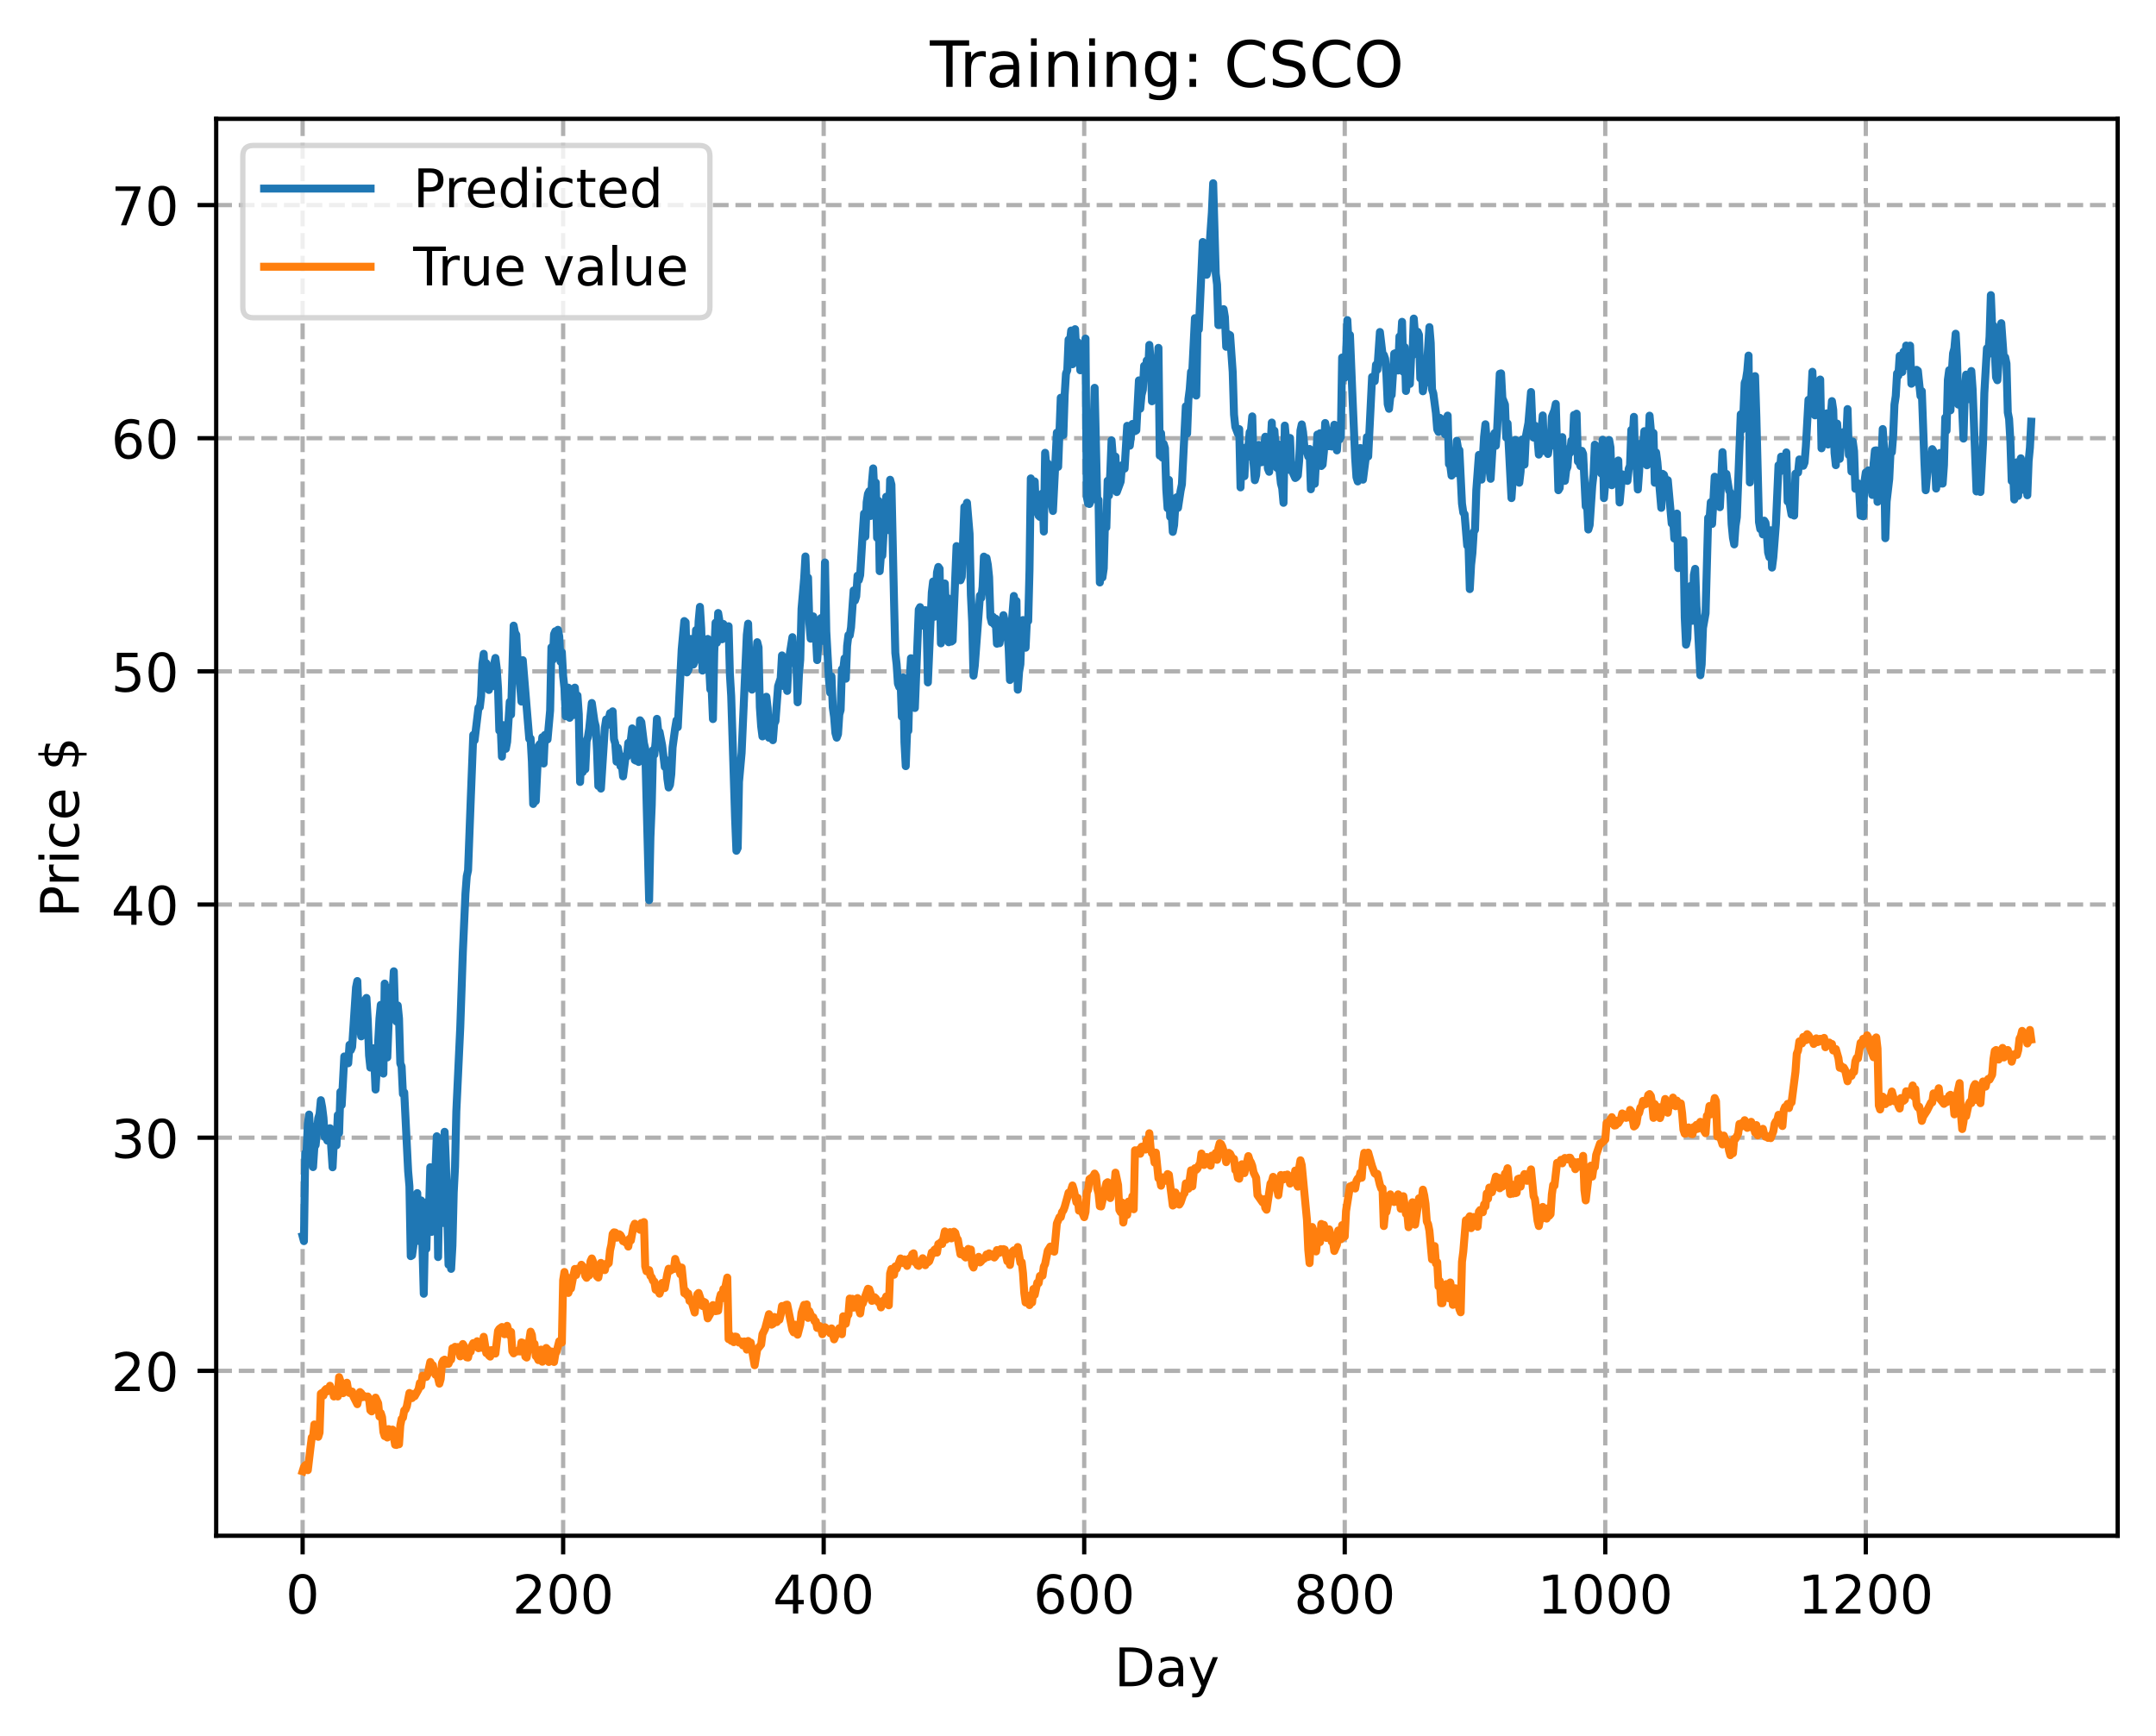 <?xml version="1.0" encoding="utf-8" standalone="no"?>
<!DOCTYPE svg PUBLIC "-//W3C//DTD SVG 1.1//EN"
  "http://www.w3.org/Graphics/SVG/1.1/DTD/svg11.dtd">
<!-- Created with matplotlib (https://matplotlib.org/) -->
<svg height="325.986pt" version="1.1" viewBox="0 0 404.923 325.986" width="404.923pt" xmlns="http://www.w3.org/2000/svg" xmlns:xlink="http://www.w3.org/1999/xlink">
 <defs>
  <style type="text/css">
*{stroke-linecap:butt;stroke-linejoin:round;}
  </style>
 </defs>
 <g id="figure_1">
  <g id="patch_1">
   <path d="M 0 325.986 
L 404.923 325.986 
L 404.923 0 
L 0 0 
z
" style="fill:#ffffff;"/>
  </g>
  <g id="axes_1">
   <g id="patch_2">
    <path d="M 40.603 288.43 
L 397.723 288.43 
L 397.723 22.318 
L 40.603 22.318 
z
" style="fill:#ffffff;"/>
   </g>
   <g id="matplotlib.axis_1">
    <g id="xtick_1">
     <g id="line2d_1">
      <path clip-path="url(#p38ef39600c)" d="M 56.836 288.43 
L 56.836 22.318 
" style="fill:none;stroke:#b0b0b0;stroke-dasharray:2.96,1.28;stroke-dashoffset:0;stroke-width:0.8;"/>
     </g>
     <g id="line2d_2">
      <defs>
       <path d="M 0 0 
L 0 3.5 
" id="m02bace3252" style="stroke:#000000;stroke-width:0.8;"/>
      </defs>
      <g>
       <use style="stroke:#000000;stroke-width:0.8;" x="56.836" xlink:href="#m02bace3252" y="288.43"/>
      </g>
     </g>
     <g id="text_1">
      <!-- 0 -->
      <defs>
       <path d="M 31.781 66.406 
Q 24.172 66.406 20.328 58.906 
Q 16.5 51.422 16.5 36.375 
Q 16.5 21.391 20.328 13.891 
Q 24.172 6.391 31.781 6.391 
Q 39.453 6.391 43.281 13.891 
Q 47.125 21.391 47.125 36.375 
Q 47.125 51.422 43.281 58.906 
Q 39.453 66.406 31.781 66.406 
z
M 31.781 74.219 
Q 44.047 74.219 50.516 64.516 
Q 56.984 54.828 56.984 36.375 
Q 56.984 17.969 50.516 8.266 
Q 44.047 -1.422 31.781 -1.422 
Q 19.531 -1.422 13.062 8.266 
Q 6.594 17.969 6.594 36.375 
Q 6.594 54.828 13.062 64.516 
Q 19.531 74.219 31.781 74.219 
z
" id="DejaVuSans-48"/>
      </defs>
      <g transform="translate(53.655 303.029)scale(0.1 -0.1)">
       <use xlink:href="#DejaVuSans-48"/>
      </g>
     </g>
    </g>
    <g id="xtick_2">
     <g id="line2d_3">
      <path clip-path="url(#p38ef39600c)" d="M 105.766 288.43 
L 105.766 22.318 
" style="fill:none;stroke:#b0b0b0;stroke-dasharray:2.96,1.28;stroke-dashoffset:0;stroke-width:0.8;"/>
     </g>
     <g id="line2d_4">
      <g>
       <use style="stroke:#000000;stroke-width:0.8;" x="105.766" xlink:href="#m02bace3252" y="288.43"/>
      </g>
     </g>
     <g id="text_2">
      <!-- 200 -->
      <defs>
       <path d="M 19.188 8.297 
L 53.609 8.297 
L 53.609 0 
L 7.328 0 
L 7.328 8.297 
Q 12.938 14.109 22.625 23.891 
Q 32.328 33.688 34.812 36.531 
Q 39.547 41.844 41.422 45.531 
Q 43.312 49.219 43.312 52.781 
Q 43.312 58.594 39.234 62.25 
Q 35.156 65.922 28.609 65.922 
Q 23.969 65.922 18.812 64.312 
Q 13.672 62.703 7.812 59.422 
L 7.812 69.391 
Q 13.766 71.781 18.938 73 
Q 24.125 74.219 28.422 74.219 
Q 39.75 74.219 46.484 68.547 
Q 53.219 62.891 53.219 53.422 
Q 53.219 48.922 51.531 44.891 
Q 49.859 40.875 45.406 35.406 
Q 44.188 33.984 37.641 27.219 
Q 31.109 20.453 19.188 8.297 
z
" id="DejaVuSans-50"/>
      </defs>
      <g transform="translate(96.223 303.029)scale(0.1 -0.1)">
       <use xlink:href="#DejaVuSans-50"/>
       <use x="63.623" xlink:href="#DejaVuSans-48"/>
       <use x="127.246" xlink:href="#DejaVuSans-48"/>
      </g>
     </g>
    </g>
    <g id="xtick_3">
     <g id="line2d_5">
      <path clip-path="url(#p38ef39600c)" d="M 154.697 288.43 
L 154.697 22.318 
" style="fill:none;stroke:#b0b0b0;stroke-dasharray:2.96,1.28;stroke-dashoffset:0;stroke-width:0.8;"/>
     </g>
     <g id="line2d_6">
      <g>
       <use style="stroke:#000000;stroke-width:0.8;" x="154.697" xlink:href="#m02bace3252" y="288.43"/>
      </g>
     </g>
     <g id="text_3">
      <!-- 400 -->
      <defs>
       <path d="M 37.797 64.312 
L 12.891 25.391 
L 37.797 25.391 
z
M 35.203 72.906 
L 47.609 72.906 
L 47.609 25.391 
L 58.016 25.391 
L 58.016 17.188 
L 47.609 17.188 
L 47.609 0 
L 37.797 0 
L 37.797 17.188 
L 4.891 17.188 
L 4.891 26.703 
z
" id="DejaVuSans-52"/>
      </defs>
      <g transform="translate(145.153 303.029)scale(0.1 -0.1)">
       <use xlink:href="#DejaVuSans-52"/>
       <use x="63.623" xlink:href="#DejaVuSans-48"/>
       <use x="127.246" xlink:href="#DejaVuSans-48"/>
      </g>
     </g>
    </g>
    <g id="xtick_4">
     <g id="line2d_7">
      <path clip-path="url(#p38ef39600c)" d="M 203.628 288.43 
L 203.628 22.318 
" style="fill:none;stroke:#b0b0b0;stroke-dasharray:2.96,1.28;stroke-dashoffset:0;stroke-width:0.8;"/>
     </g>
     <g id="line2d_8">
      <g>
       <use style="stroke:#000000;stroke-width:0.8;" x="203.628" xlink:href="#m02bace3252" y="288.43"/>
      </g>
     </g>
     <g id="text_4">
      <!-- 600 -->
      <defs>
       <path d="M 33.016 40.375 
Q 26.375 40.375 22.484 35.828 
Q 18.609 31.297 18.609 23.391 
Q 18.609 15.531 22.484 10.953 
Q 26.375 6.391 33.016 6.391 
Q 39.656 6.391 43.531 10.953 
Q 47.406 15.531 47.406 23.391 
Q 47.406 31.297 43.531 35.828 
Q 39.656 40.375 33.016 40.375 
z
M 52.594 71.297 
L 52.594 62.312 
Q 48.875 64.062 45.094 64.984 
Q 41.312 65.922 37.594 65.922 
Q 27.828 65.922 22.672 59.328 
Q 17.531 52.734 16.797 39.406 
Q 19.672 43.656 24.016 45.922 
Q 28.375 48.188 33.594 48.188 
Q 44.578 48.188 50.953 41.516 
Q 57.328 34.859 57.328 23.391 
Q 57.328 12.156 50.688 5.359 
Q 44.047 -1.422 33.016 -1.422 
Q 20.359 -1.422 13.672 8.266 
Q 6.984 17.969 6.984 36.375 
Q 6.984 53.656 15.188 63.938 
Q 23.391 74.219 37.203 74.219 
Q 40.922 74.219 44.703 73.484 
Q 48.484 72.75 52.594 71.297 
z
" id="DejaVuSans-54"/>
      </defs>
      <g transform="translate(194.084 303.029)scale(0.1 -0.1)">
       <use xlink:href="#DejaVuSans-54"/>
       <use x="63.623" xlink:href="#DejaVuSans-48"/>
       <use x="127.246" xlink:href="#DejaVuSans-48"/>
      </g>
     </g>
    </g>
    <g id="xtick_5">
     <g id="line2d_9">
      <path clip-path="url(#p38ef39600c)" d="M 252.558 288.43 
L 252.558 22.318 
" style="fill:none;stroke:#b0b0b0;stroke-dasharray:2.96,1.28;stroke-dashoffset:0;stroke-width:0.8;"/>
     </g>
     <g id="line2d_10">
      <g>
       <use style="stroke:#000000;stroke-width:0.8;" x="252.558" xlink:href="#m02bace3252" y="288.43"/>
      </g>
     </g>
     <g id="text_5">
      <!-- 800 -->
      <defs>
       <path d="M 31.781 34.625 
Q 24.75 34.625 20.719 30.859 
Q 16.703 27.094 16.703 20.516 
Q 16.703 13.922 20.719 10.156 
Q 24.75 6.391 31.781 6.391 
Q 38.812 6.391 42.859 10.172 
Q 46.922 13.969 46.922 20.516 
Q 46.922 27.094 42.891 30.859 
Q 38.875 34.625 31.781 34.625 
z
M 21.922 38.812 
Q 15.578 40.375 12.031 44.719 
Q 8.5 49.078 8.5 55.328 
Q 8.5 64.062 14.719 69.141 
Q 20.953 74.219 31.781 74.219 
Q 42.672 74.219 48.875 69.141 
Q 55.078 64.062 55.078 55.328 
Q 55.078 49.078 51.531 44.719 
Q 48 40.375 41.703 38.812 
Q 48.828 37.156 52.797 32.312 
Q 56.781 27.484 56.781 20.516 
Q 56.781 9.906 50.312 4.234 
Q 43.844 -1.422 31.781 -1.422 
Q 19.734 -1.422 13.25 4.234 
Q 6.781 9.906 6.781 20.516 
Q 6.781 27.484 10.781 32.312 
Q 14.797 37.156 21.922 38.812 
z
M 18.312 54.391 
Q 18.312 48.734 21.844 45.562 
Q 25.391 42.391 31.781 42.391 
Q 38.141 42.391 41.719 45.562 
Q 45.312 48.734 45.312 54.391 
Q 45.312 60.062 41.719 63.234 
Q 38.141 66.406 31.781 66.406 
Q 25.391 66.406 21.844 63.234 
Q 18.312 60.062 18.312 54.391 
z
" id="DejaVuSans-56"/>
      </defs>
      <g transform="translate(243.015 303.029)scale(0.1 -0.1)">
       <use xlink:href="#DejaVuSans-56"/>
       <use x="63.623" xlink:href="#DejaVuSans-48"/>
       <use x="127.246" xlink:href="#DejaVuSans-48"/>
      </g>
     </g>
    </g>
    <g id="xtick_6">
     <g id="line2d_11">
      <path clip-path="url(#p38ef39600c)" d="M 301.489 288.43 
L 301.489 22.318 
" style="fill:none;stroke:#b0b0b0;stroke-dasharray:2.96,1.28;stroke-dashoffset:0;stroke-width:0.8;"/>
     </g>
     <g id="line2d_12">
      <g>
       <use style="stroke:#000000;stroke-width:0.8;" x="301.489" xlink:href="#m02bace3252" y="288.43"/>
      </g>
     </g>
     <g id="text_6">
      <!-- 1000 -->
      <defs>
       <path d="M 12.406 8.297 
L 28.516 8.297 
L 28.516 63.922 
L 10.984 60.406 
L 10.984 69.391 
L 28.422 72.906 
L 38.281 72.906 
L 38.281 8.297 
L 54.391 8.297 
L 54.391 0 
L 12.406 0 
z
" id="DejaVuSans-49"/>
      </defs>
      <g transform="translate(288.764 303.029)scale(0.1 -0.1)">
       <use xlink:href="#DejaVuSans-49"/>
       <use x="63.623" xlink:href="#DejaVuSans-48"/>
       <use x="127.246" xlink:href="#DejaVuSans-48"/>
       <use x="190.869" xlink:href="#DejaVuSans-48"/>
      </g>
     </g>
    </g>
    <g id="xtick_7">
     <g id="line2d_13">
      <path clip-path="url(#p38ef39600c)" d="M 350.419 288.43 
L 350.419 22.318 
" style="fill:none;stroke:#b0b0b0;stroke-dasharray:2.96,1.28;stroke-dashoffset:0;stroke-width:0.8;"/>
     </g>
     <g id="line2d_14">
      <g>
       <use style="stroke:#000000;stroke-width:0.8;" x="350.419" xlink:href="#m02bace3252" y="288.43"/>
      </g>
     </g>
     <g id="text_7">
      <!-- 1200 -->
      <g transform="translate(337.694 303.029)scale(0.1 -0.1)">
       <use xlink:href="#DejaVuSans-49"/>
       <use x="63.623" xlink:href="#DejaVuSans-50"/>
       <use x="127.246" xlink:href="#DejaVuSans-48"/>
       <use x="190.869" xlink:href="#DejaVuSans-48"/>
      </g>
     </g>
    </g>
    <g id="text_8">
     <!-- Day -->
     <defs>
      <path d="M 19.672 64.797 
L 19.672 8.109 
L 31.594 8.109 
Q 46.688 8.109 53.688 14.938 
Q 60.688 21.781 60.688 36.531 
Q 60.688 51.172 53.688 57.984 
Q 46.688 64.797 31.594 64.797 
z
M 9.812 72.906 
L 30.078 72.906 
Q 51.266 72.906 61.172 64.094 
Q 71.094 55.281 71.094 36.531 
Q 71.094 17.672 61.125 8.828 
Q 51.172 0 30.078 0 
L 9.812 0 
z
" id="DejaVuSans-68"/>
      <path d="M 34.281 27.484 
Q 23.391 27.484 19.188 25 
Q 14.984 22.516 14.984 16.5 
Q 14.984 11.719 18.141 8.906 
Q 21.297 6.109 26.703 6.109 
Q 34.188 6.109 38.703 11.406 
Q 43.219 16.703 43.219 25.484 
L 43.219 27.484 
z
M 52.203 31.203 
L 52.203 0 
L 43.219 0 
L 43.219 8.297 
Q 40.141 3.328 35.547 0.953 
Q 30.953 -1.422 24.312 -1.422 
Q 15.922 -1.422 10.953 3.297 
Q 6 8.016 6 15.922 
Q 6 25.141 12.172 29.828 
Q 18.359 34.516 30.609 34.516 
L 43.219 34.516 
L 43.219 35.406 
Q 43.219 41.609 39.141 45 
Q 35.062 48.391 27.688 48.391 
Q 23 48.391 18.547 47.266 
Q 14.109 46.141 10.016 43.891 
L 10.016 52.203 
Q 14.938 54.109 19.578 55.047 
Q 24.219 56 28.609 56 
Q 40.484 56 46.344 49.844 
Q 52.203 43.703 52.203 31.203 
z
" id="DejaVuSans-97"/>
      <path d="M 32.172 -5.078 
Q 28.375 -14.844 24.75 -17.812 
Q 21.141 -20.797 15.094 -20.797 
L 7.906 -20.797 
L 7.906 -13.281 
L 13.188 -13.281 
Q 16.891 -13.281 18.938 -11.516 
Q 21 -9.766 23.484 -3.219 
L 25.094 0.875 
L 2.984 54.688 
L 12.5 54.688 
L 29.594 11.922 
L 46.688 54.688 
L 56.203 54.688 
z
" id="DejaVuSans-121"/>
     </defs>
     <g transform="translate(209.29 316.707)scale(0.1 -0.1)">
      <use xlink:href="#DejaVuSans-68"/>
      <use x="77.002" xlink:href="#DejaVuSans-97"/>
      <use x="138.281" xlink:href="#DejaVuSans-121"/>
     </g>
    </g>
   </g>
   <g id="matplotlib.axis_2">
    <g id="ytick_1">
     <g id="line2d_15">
      <path clip-path="url(#p38ef39600c)" d="M 40.603 257.461 
L 397.723 257.461 
" style="fill:none;stroke:#b0b0b0;stroke-dasharray:2.96,1.28;stroke-dashoffset:0;stroke-width:0.8;"/>
     </g>
     <g id="line2d_16">
      <defs>
       <path d="M 0 0 
L -3.5 0 
" id="m180373bd7d" style="stroke:#000000;stroke-width:0.8;"/>
      </defs>
      <g>
       <use style="stroke:#000000;stroke-width:0.8;" x="40.603" xlink:href="#m180373bd7d" y="257.461"/>
      </g>
     </g>
     <g id="text_9">
      <!-- 20 -->
      <g transform="translate(20.878 261.26)scale(0.1 -0.1)">
       <use xlink:href="#DejaVuSans-50"/>
       <use x="63.623" xlink:href="#DejaVuSans-48"/>
      </g>
     </g>
    </g>
    <g id="ytick_2">
     <g id="line2d_17">
      <path clip-path="url(#p38ef39600c)" d="M 40.603 213.671 
L 397.723 213.671 
" style="fill:none;stroke:#b0b0b0;stroke-dasharray:2.96,1.28;stroke-dashoffset:0;stroke-width:0.8;"/>
     </g>
     <g id="line2d_18">
      <g>
       <use style="stroke:#000000;stroke-width:0.8;" x="40.603" xlink:href="#m180373bd7d" y="213.671"/>
      </g>
     </g>
     <g id="text_10">
      <!-- 30 -->
      <defs>
       <path d="M 40.578 39.312 
Q 47.656 37.797 51.625 33 
Q 55.609 28.219 55.609 21.188 
Q 55.609 10.406 48.188 4.484 
Q 40.766 -1.422 27.094 -1.422 
Q 22.516 -1.422 17.656 -0.516 
Q 12.797 0.391 7.625 2.203 
L 7.625 11.719 
Q 11.719 9.328 16.594 8.109 
Q 21.484 6.891 26.812 6.891 
Q 36.078 6.891 40.938 10.547 
Q 45.797 14.203 45.797 21.188 
Q 45.797 27.641 41.281 31.266 
Q 36.766 34.906 28.719 34.906 
L 20.219 34.906 
L 20.219 43.016 
L 29.109 43.016 
Q 36.375 43.016 40.234 45.922 
Q 44.094 48.828 44.094 54.297 
Q 44.094 59.906 40.109 62.906 
Q 36.141 65.922 28.719 65.922 
Q 24.656 65.922 20.016 65.031 
Q 15.375 64.156 9.812 62.312 
L 9.812 71.094 
Q 15.438 72.656 20.344 73.438 
Q 25.25 74.219 29.594 74.219 
Q 40.828 74.219 47.359 69.109 
Q 53.906 64.016 53.906 55.328 
Q 53.906 49.266 50.438 45.094 
Q 46.969 40.922 40.578 39.312 
z
" id="DejaVuSans-51"/>
      </defs>
      <g transform="translate(20.878 217.471)scale(0.1 -0.1)">
       <use xlink:href="#DejaVuSans-51"/>
       <use x="63.623" xlink:href="#DejaVuSans-48"/>
      </g>
     </g>
    </g>
    <g id="ytick_3">
     <g id="line2d_19">
      <path clip-path="url(#p38ef39600c)" d="M 40.603 169.882 
L 397.723 169.882 
" style="fill:none;stroke:#b0b0b0;stroke-dasharray:2.96,1.28;stroke-dashoffset:0;stroke-width:0.8;"/>
     </g>
     <g id="line2d_20">
      <g>
       <use style="stroke:#000000;stroke-width:0.8;" x="40.603" xlink:href="#m180373bd7d" y="169.882"/>
      </g>
     </g>
     <g id="text_11">
      <!-- 40 -->
      <g transform="translate(20.878 173.681)scale(0.1 -0.1)">
       <use xlink:href="#DejaVuSans-52"/>
       <use x="63.623" xlink:href="#DejaVuSans-48"/>
      </g>
     </g>
    </g>
    <g id="ytick_4">
     <g id="line2d_21">
      <path clip-path="url(#p38ef39600c)" d="M 40.603 126.092 
L 397.723 126.092 
" style="fill:none;stroke:#b0b0b0;stroke-dasharray:2.96,1.28;stroke-dashoffset:0;stroke-width:0.8;"/>
     </g>
     <g id="line2d_22">
      <g>
       <use style="stroke:#000000;stroke-width:0.8;" x="40.603" xlink:href="#m180373bd7d" y="126.092"/>
      </g>
     </g>
     <g id="text_12">
      <!-- 50 -->
      <defs>
       <path d="M 10.797 72.906 
L 49.516 72.906 
L 49.516 64.594 
L 19.828 64.594 
L 19.828 46.734 
Q 21.969 47.469 24.109 47.828 
Q 26.266 48.188 28.422 48.188 
Q 40.625 48.188 47.75 41.5 
Q 54.891 34.812 54.891 23.391 
Q 54.891 11.625 47.562 5.094 
Q 40.234 -1.422 26.906 -1.422 
Q 22.312 -1.422 17.547 -0.641 
Q 12.797 0.141 7.719 1.703 
L 7.719 11.625 
Q 12.109 9.234 16.797 8.062 
Q 21.484 6.891 26.703 6.891 
Q 35.156 6.891 40.078 11.328 
Q 45.016 15.766 45.016 23.391 
Q 45.016 31 40.078 35.438 
Q 35.156 39.891 26.703 39.891 
Q 22.75 39.891 18.812 39.016 
Q 14.891 38.141 10.797 36.281 
z
" id="DejaVuSans-53"/>
      </defs>
      <g transform="translate(20.878 129.892)scale(0.1 -0.1)">
       <use xlink:href="#DejaVuSans-53"/>
       <use x="63.623" xlink:href="#DejaVuSans-48"/>
      </g>
     </g>
    </g>
    <g id="ytick_5">
     <g id="line2d_23">
      <path clip-path="url(#p38ef39600c)" d="M 40.603 82.303 
L 397.723 82.303 
" style="fill:none;stroke:#b0b0b0;stroke-dasharray:2.96,1.28;stroke-dashoffset:0;stroke-width:0.8;"/>
     </g>
     <g id="line2d_24">
      <g>
       <use style="stroke:#000000;stroke-width:0.8;" x="40.603" xlink:href="#m180373bd7d" y="82.303"/>
      </g>
     </g>
     <g id="text_13">
      <!-- 60 -->
      <g transform="translate(20.878 86.102)scale(0.1 -0.1)">
       <use xlink:href="#DejaVuSans-54"/>
       <use x="63.623" xlink:href="#DejaVuSans-48"/>
      </g>
     </g>
    </g>
    <g id="ytick_6">
     <g id="line2d_25">
      <path clip-path="url(#p38ef39600c)" d="M 40.603 38.514 
L 397.723 38.514 
" style="fill:none;stroke:#b0b0b0;stroke-dasharray:2.96,1.28;stroke-dashoffset:0;stroke-width:0.8;"/>
     </g>
     <g id="line2d_26">
      <g>
       <use style="stroke:#000000;stroke-width:0.8;" x="40.603" xlink:href="#m180373bd7d" y="38.514"/>
      </g>
     </g>
     <g id="text_14">
      <!-- 70 -->
      <defs>
       <path d="M 8.203 72.906 
L 55.078 72.906 
L 55.078 68.703 
L 28.609 0 
L 18.312 0 
L 43.219 64.594 
L 8.203 64.594 
z
" id="DejaVuSans-55"/>
      </defs>
      <g transform="translate(20.878 42.313)scale(0.1 -0.1)">
       <use xlink:href="#DejaVuSans-55"/>
       <use x="63.623" xlink:href="#DejaVuSans-48"/>
      </g>
     </g>
    </g>
    <g id="text_15">
     <!-- Price $ -->
     <defs>
      <path d="M 19.672 64.797 
L 19.672 37.406 
L 32.078 37.406 
Q 38.969 37.406 42.719 40.969 
Q 46.484 44.531 46.484 51.125 
Q 46.484 57.672 42.719 61.234 
Q 38.969 64.797 32.078 64.797 
z
M 9.812 72.906 
L 32.078 72.906 
Q 44.344 72.906 50.609 67.359 
Q 56.891 61.812 56.891 51.125 
Q 56.891 40.328 50.609 34.812 
Q 44.344 29.297 32.078 29.297 
L 19.672 29.297 
L 19.672 0 
L 9.812 0 
z
" id="DejaVuSans-80"/>
      <path d="M 41.109 46.297 
Q 39.594 47.172 37.812 47.578 
Q 36.031 48 33.891 48 
Q 26.266 48 22.188 43.047 
Q 18.109 38.094 18.109 28.812 
L 18.109 0 
L 9.078 0 
L 9.078 54.688 
L 18.109 54.688 
L 18.109 46.188 
Q 20.953 51.172 25.484 53.578 
Q 30.031 56 36.531 56 
Q 37.453 56 38.578 55.875 
Q 39.703 55.766 41.062 55.516 
z
" id="DejaVuSans-114"/>
      <path d="M 9.422 54.688 
L 18.406 54.688 
L 18.406 0 
L 9.422 0 
z
M 9.422 75.984 
L 18.406 75.984 
L 18.406 64.594 
L 9.422 64.594 
z
" id="DejaVuSans-105"/>
      <path d="M 48.781 52.594 
L 48.781 44.188 
Q 44.969 46.297 41.141 47.344 
Q 37.312 48.391 33.406 48.391 
Q 24.656 48.391 19.812 42.844 
Q 14.984 37.312 14.984 27.297 
Q 14.984 17.281 19.812 11.734 
Q 24.656 6.203 33.406 6.203 
Q 37.312 6.203 41.141 7.25 
Q 44.969 8.297 48.781 10.406 
L 48.781 2.094 
Q 45.016 0.344 40.984 -0.531 
Q 36.969 -1.422 32.422 -1.422 
Q 20.062 -1.422 12.781 6.344 
Q 5.516 14.109 5.516 27.297 
Q 5.516 40.672 12.859 48.328 
Q 20.219 56 33.016 56 
Q 37.156 56 41.109 55.141 
Q 45.062 54.297 48.781 52.594 
z
" id="DejaVuSans-99"/>
      <path d="M 56.203 29.594 
L 56.203 25.203 
L 14.891 25.203 
Q 15.484 15.922 20.484 11.062 
Q 25.484 6.203 34.422 6.203 
Q 39.594 6.203 44.453 7.469 
Q 49.312 8.734 54.109 11.281 
L 54.109 2.781 
Q 49.266 0.734 44.188 -0.344 
Q 39.109 -1.422 33.891 -1.422 
Q 20.797 -1.422 13.156 6.188 
Q 5.516 13.812 5.516 26.812 
Q 5.516 40.234 12.766 48.109 
Q 20.016 56 32.328 56 
Q 43.359 56 49.781 48.891 
Q 56.203 41.797 56.203 29.594 
z
M 47.219 32.234 
Q 47.125 39.594 43.094 43.984 
Q 39.062 48.391 32.422 48.391 
Q 24.906 48.391 20.391 44.141 
Q 15.875 39.891 15.188 32.172 
z
" id="DejaVuSans-101"/>
      <path id="DejaVuSans-32"/>
      <path d="M 33.797 -14.703 
L 28.906 -14.703 
L 28.859 0 
Q 23.734 0.094 18.609 1.188 
Q 13.484 2.297 8.297 4.5 
L 8.297 13.281 
Q 13.281 10.156 18.375 8.562 
Q 23.484 6.984 28.906 6.938 
L 28.906 29.203 
Q 18.109 30.953 13.203 35.156 
Q 8.297 39.359 8.297 46.688 
Q 8.297 54.641 13.625 59.219 
Q 18.953 63.812 28.906 64.5 
L 28.906 75.984 
L 33.797 75.984 
L 33.797 64.656 
Q 38.328 64.453 42.578 63.688 
Q 46.828 62.938 50.875 61.625 
L 50.875 53.078 
Q 46.828 55.125 42.547 56.25 
Q 38.281 57.375 33.797 57.562 
L 33.797 36.719 
Q 44.875 35.016 50.094 30.609 
Q 55.328 26.219 55.328 18.609 
Q 55.328 10.359 49.781 5.594 
Q 44.234 0.828 33.797 0.094 
z
M 28.906 37.594 
L 28.906 57.625 
Q 23.25 56.984 20.266 54.391 
Q 17.281 51.812 17.281 47.516 
Q 17.281 43.312 20.031 40.969 
Q 22.797 38.625 28.906 37.594 
z
M 33.797 28.219 
L 33.797 7.078 
Q 39.984 7.906 43.141 10.594 
Q 46.297 13.281 46.297 17.672 
Q 46.297 21.969 43.281 24.5 
Q 40.281 27.047 33.797 28.219 
z
" id="DejaVuSans-36"/>
     </defs>
     <g transform="translate(14.798 172.342)rotate(-90)scale(0.1 -0.1)">
      <use xlink:href="#DejaVuSans-80"/>
      <use x="58.553" xlink:href="#DejaVuSans-114"/>
      <use x="99.666" xlink:href="#DejaVuSans-105"/>
      <use x="127.449" xlink:href="#DejaVuSans-99"/>
      <use x="182.43" xlink:href="#DejaVuSans-101"/>
      <use x="243.953" xlink:href="#DejaVuSans-32"/>
      <use x="275.74" xlink:href="#DejaVuSans-36"/>
     </g>
    </g>
   </g>
   <g id="line2d_27">
    <path clip-path="url(#p38ef39600c)" d="M 56.836 232.173 
L 57.081 233.101 
L 57.325 216.564 
L 57.57 216.493 
L 57.814 211.1 
L 58.059 209.329 
L 58.304 213.356 
L 58.548 211.543 
L 58.793 219.195 
L 59.038 215.469 
L 59.282 215.057 
L 59.772 210.008 
L 60.016 209.235 
L 60.261 206.632 
L 60.506 207.965 
L 60.75 209.916 
L 60.995 213.56 
L 61.24 213.198 
L 61.484 214.226 
L 61.729 213.897 
L 61.974 211.896 
L 62.463 219.229 
L 62.708 214.19 
L 62.952 213.517 
L 63.197 215.111 
L 63.441 209.425 
L 63.686 212.796 
L 63.931 205.074 
L 64.175 207.552 
L 64.665 198.414 
L 64.909 199.665 
L 65.399 199.694 
L 65.643 196.231 
L 65.888 197.231 
L 66.133 196.626 
L 66.867 185.452 
L 67.111 184.254 
L 67.356 190.775 
L 67.845 194.643 
L 68.579 187.801 
L 68.824 187.425 
L 69.069 191.62 
L 69.313 198.207 
L 69.558 200.506 
L 70.047 196.879 
L 70.292 199.15 
L 70.536 204.628 
L 71.27 191.269 
L 71.515 188.721 
L 71.76 199.599 
L 72.004 201.637 
L 72.249 184.73 
L 72.738 198.602 
L 73.228 185.764 
L 73.472 185.387 
L 73.717 186.665 
L 73.962 182.422 
L 74.206 190.534 
L 74.451 191.848 
L 74.696 188.838 
L 74.94 191.284 
L 75.185 199.722 
L 75.429 200.301 
L 75.674 205.468 
L 75.919 205.169 
L 76.653 219.965 
L 76.897 222.816 
L 77.142 235.92 
L 77.387 235.777 
L 77.631 234.04 
L 77.876 230.121 
L 78.121 230.105 
L 78.365 224.081 
L 78.61 233.072 
L 78.855 231.58 
L 79.099 225.456 
L 79.589 242.987 
L 79.833 230.582 
L 80.078 234.565 
L 80.323 225.682 
L 80.567 227.442 
L 80.812 219.218 
L 81.056 231.368 
L 81.301 225.55 
L 81.546 225.351 
L 82.035 213.403 
L 82.28 236.094 
L 82.524 220.818 
L 82.769 217.29 
L 83.014 218.786 
L 83.258 229.689 
L 83.503 212.571 
L 83.748 218.469 
L 84.237 237.532 
L 84.482 232.003 
L 84.726 238.311 
L 84.971 233.919 
L 85.216 223.914 
L 85.46 219.137 
L 85.705 208.726 
L 86.439 193.058 
L 86.928 178.799 
L 87.417 167.839 
L 87.662 164.583 
L 87.907 163.468 
L 88.396 150.553 
L 88.885 138.026 
L 89.13 139.05 
L 89.864 132.913 
L 90.109 132.819 
L 90.353 130.756 
L 90.598 124.694 
L 90.843 122.8 
L 91.087 128.258 
L 91.332 124.552 
L 91.577 129.083 
L 91.821 129.583 
L 92.066 127.097 
L 92.311 126.721 
L 92.555 128.869 
L 92.8 124.697 
L 93.044 123.576 
L 93.289 125.54 
L 93.534 129.295 
L 93.778 137.231 
L 94.023 136.25 
L 94.268 142.109 
L 94.512 136.192 
L 94.757 136.75 
L 95.002 140.639 
L 95.246 139.335 
L 95.736 131.802 
L 95.98 134.221 
L 96.47 117.503 
L 96.714 118.807 
L 96.959 119.225 
L 97.204 123.905 
L 97.448 126.016 
L 97.938 131.77 
L 98.182 123.989 
L 99.405 138.785 
L 99.65 138.699 
L 99.895 143.007 
L 100.139 150.998 
L 100.384 150.545 
L 100.629 150.444 
L 101.118 140.198 
L 101.363 139.763 
L 101.607 140.941 
L 101.852 138.456 
L 102.097 143.399 
L 102.341 138.037 
L 102.586 137.919 
L 102.831 138.884 
L 103.32 133.435 
L 103.565 121.575 
L 103.809 123.938 
L 104.054 119.113 
L 104.299 118.559 
L 104.543 119.73 
L 104.788 118.284 
L 105.032 119.512 
L 105.277 124.288 
L 105.522 122.492 
L 105.766 126.966 
L 106.011 129.266 
L 106.256 134.521 
L 106.5 133.211 
L 106.745 129.153 
L 106.99 134.819 
L 107.479 133.589 
L 107.724 134.288 
L 107.968 129.145 
L 108.213 132.21 
L 108.458 130.614 
L 108.702 134.132 
L 108.947 146.865 
L 109.192 141.381 
L 109.436 145.016 
L 109.681 142.425 
L 109.926 144.478 
L 110.17 139.163 
L 110.415 138.437 
L 110.66 136.86 
L 111.149 132.033 
L 111.638 135.458 
L 111.883 136.415 
L 112.127 140.877 
L 112.372 147.618 
L 112.617 146.619 
L 112.861 148.106 
L 113.595 136.724 
L 113.84 135.128 
L 114.085 136.036 
L 114.574 133.939 
L 114.819 136.207 
L 115.063 133.598 
L 115.308 138.822 
L 115.553 139.636 
L 115.797 143.054 
L 116.042 140.435 
L 116.287 141.723 
L 116.531 143.892 
L 116.776 143.466 
L 117.02 145.809 
L 117.51 141.927 
L 117.754 142.121 
L 117.999 139.523 
L 118.244 140.932 
L 118.733 136.799 
L 119.222 142.752 
L 119.467 142.878 
L 119.712 142.787 
L 119.956 143.112 
L 120.201 135.28 
L 120.446 135.624 
L 120.935 139.567 
L 121.18 140.595 
L 121.914 169.058 
L 122.158 157.214 
L 122.403 151.235 
L 122.648 140.881 
L 122.892 141.748 
L 123.137 139.328 
L 123.381 135.009 
L 123.626 137.365 
L 123.871 137.462 
L 124.36 139.98 
L 124.849 144.038 
L 125.094 142.771 
L 125.339 146.238 
L 125.583 147.899 
L 125.828 147.409 
L 126.073 145.429 
L 126.317 140.38 
L 126.807 136.766 
L 127.051 135.292 
L 127.296 136.571 
L 128.03 121.974 
L 128.519 116.641 
L 128.764 116.866 
L 129.008 126.289 
L 129.253 125.908 
L 129.498 125.063 
L 129.742 120.001 
L 129.987 120.427 
L 130.232 124.806 
L 130.476 124.168 
L 130.721 118.338 
L 130.966 123.047 
L 131.21 116.648 
L 131.455 113.976 
L 131.7 117.997 
L 131.944 125.948 
L 132.434 123.195 
L 132.678 124.039 
L 132.923 119.998 
L 133.412 129.489 
L 133.657 129.372 
L 133.902 135.053 
L 134.146 122.452 
L 134.391 116.952 
L 134.636 120.728 
L 134.88 115.133 
L 135.125 116.627 
L 135.369 119.596 
L 135.614 120.062 
L 135.859 117.191 
L 136.103 117.789 
L 136.348 118.889 
L 136.593 117.873 
L 136.837 117.613 
L 137.082 126.628 
L 137.327 130.712 
L 138.061 153.721 
L 138.305 159.786 
L 138.55 159.262 
L 138.795 146.847 
L 139.284 141.394 
L 140.263 119.241 
L 140.507 117.134 
L 140.752 124.823 
L 140.996 128.642 
L 141.241 129.524 
L 141.486 127.489 
L 141.73 123.634 
L 141.975 123.968 
L 142.22 120.615 
L 142.464 121.599 
L 142.709 132.806 
L 142.954 136.407 
L 143.198 138.306 
L 143.688 131.078 
L 143.932 130.863 
L 144.177 132.982 
L 144.422 138.565 
L 144.666 137.148 
L 144.911 138.44 
L 145.156 139.016 
L 145.4 135.938 
L 145.645 135.451 
L 146.134 128.878 
L 146.624 127.396 
L 146.868 123.094 
L 147.113 128.834 
L 147.357 126.424 
L 147.602 127.451 
L 147.847 129.764 
L 148.091 124.344 
L 148.825 119.672 
L 149.07 123.988 
L 149.315 124.679 
L 149.559 124.151 
L 149.804 131.898 
L 150.049 126.725 
L 150.293 123.922 
L 150.538 114.358 
L 151.027 108.735 
L 151.272 104.511 
L 151.517 110.479 
L 151.761 108.489 
L 152.006 117 
L 152.251 119.953 
L 152.495 118.665 
L 152.74 115.764 
L 153.229 119.26 
L 153.474 123.975 
L 153.963 117.194 
L 154.208 116.077 
L 154.697 120.388 
L 154.942 105.64 
L 155.186 118.553 
L 155.676 127.497 
L 155.92 130.1 
L 156.165 127.022 
L 156.41 132.907 
L 156.654 134.624 
L 156.899 137.664 
L 157.144 138.544 
L 157.388 137.882 
L 157.633 134.196 
L 157.878 133.342 
L 158.122 125.677 
L 158.367 125.78 
L 158.612 123.65 
L 158.856 127.471 
L 159.101 121.312 
L 159.345 119.277 
L 159.59 119.347 
L 159.835 117.83 
L 160.324 110.887 
L 160.569 112.794 
L 160.813 112.008 
L 161.058 108.113 
L 161.303 108.949 
L 161.547 108.011 
L 162.037 99.971 
L 162.281 96.454 
L 162.526 100.78 
L 162.771 94.331 
L 163.015 92.743 
L 163.26 92.245 
L 163.505 96.909 
L 163.749 90.732 
L 163.994 87.973 
L 164.239 93.178 
L 164.483 90.629 
L 164.728 101.013 
L 164.972 94.04 
L 165.217 107.269 
L 165.462 104.114 
L 165.706 104.366 
L 165.951 100.022 
L 166.196 98.237 
L 166.44 93.288 
L 166.685 95.289 
L 166.93 99.573 
L 167.174 90.106 
L 167.419 91.014 
L 167.908 112.789 
L 168.153 122.625 
L 168.398 124.787 
L 168.642 128.39 
L 168.887 129.037 
L 169.132 127.732 
L 169.376 134.61 
L 169.621 127.229 
L 169.866 139.408 
L 170.11 143.893 
L 170.355 137.541 
L 170.6 137.256 
L 170.844 127.738 
L 171.089 123.626 
L 171.333 131.005 
L 171.578 126.704 
L 171.823 132.971 
L 172.557 114.48 
L 172.801 114.029 
L 173.046 116.604 
L 173.291 117.499 
L 173.78 114.587 
L 174.025 116.856 
L 174.269 128.171 
L 175.003 111.273 
L 175.248 109.213 
L 175.493 115.839 
L 175.737 112.472 
L 175.982 107.498 
L 176.227 106.48 
L 176.471 106.825 
L 176.716 120.833 
L 176.96 117.73 
L 177.205 110.338 
L 177.45 109.582 
L 177.694 115.097 
L 177.939 112.294 
L 178.184 120.621 
L 178.428 119.813 
L 178.673 120.497 
L 178.918 120.324 
L 179.652 102.567 
L 179.896 105.217 
L 180.141 106.491 
L 180.386 108.985 
L 180.63 108.349 
L 181.12 95.207 
L 181.364 96.249 
L 181.609 94.416 
L 182.098 100.271 
L 182.343 111.703 
L 182.588 116.781 
L 182.832 126.9 
L 183.077 125.006 
L 183.811 115.169 
L 184.055 111.84 
L 184.3 112.298 
L 184.545 110.207 
L 184.789 104.539 
L 185.034 106.293 
L 185.279 104.797 
L 185.523 106.067 
L 185.768 108.406 
L 186.013 115.89 
L 186.257 116.906 
L 186.502 115.849 
L 186.747 117.299 
L 186.991 116.192 
L 187.236 120.9 
L 187.481 119.422 
L 187.725 120.808 
L 188.215 117.23 
L 188.459 115.537 
L 189.193 119.085 
L 189.438 121.652 
L 189.682 127.715 
L 189.927 118.272 
L 190.416 111.931 
L 190.661 113.756 
L 190.906 112.87 
L 191.15 129.533 
L 191.395 126.201 
L 191.64 124.746 
L 191.884 117.934 
L 192.129 116.457 
L 192.374 120.949 
L 192.618 121.655 
L 192.863 116.516 
L 193.108 116.646 
L 193.352 107.112 
L 193.597 89.852 
L 193.842 95.101 
L 194.086 93.949 
L 194.331 90.414 
L 194.575 96.149 
L 194.82 95.304 
L 195.065 96.853 
L 195.309 97.081 
L 195.799 92.648 
L 196.043 99.832 
L 196.288 85.04 
L 196.533 87.755 
L 196.777 87.021 
L 197.267 91.86 
L 197.511 94.546 
L 197.756 95.97 
L 198.49 81.257 
L 198.735 87.68 
L 199.224 74.698 
L 199.469 79.665 
L 199.713 81.692 
L 199.958 74.18 
L 200.203 70.171 
L 200.447 69.544 
L 200.692 63.793 
L 200.936 64.296 
L 201.181 62.08 
L 201.426 68.412 
L 201.67 63.815 
L 201.915 61.823 
L 202.16 66.848 
L 202.404 64.232 
L 202.649 64.913 
L 202.894 69.547 
L 203.138 65.844 
L 203.383 65.354 
L 203.628 66.774 
L 203.872 63.588 
L 204.117 93.343 
L 204.362 94.575 
L 204.606 94.655 
L 204.851 94.081 
L 205.096 92.499 
L 205.585 72.838 
L 206.074 93.96 
L 206.319 93.888 
L 206.563 109.397 
L 206.808 106.311 
L 207.053 108.462 
L 207.297 106.738 
L 207.542 97.45 
L 207.787 99.078 
L 208.031 90.28 
L 208.276 93.082 
L 208.521 88.909 
L 208.765 82.7 
L 209.01 85.875 
L 209.255 85.658 
L 209.499 85.753 
L 209.744 92.418 
L 210.478 90.439 
L 210.723 87.389 
L 210.967 88.033 
L 211.212 88.018 
L 211.701 79.975 
L 211.946 83.257 
L 212.191 83.712 
L 212.68 79.627 
L 212.924 80.811 
L 213.169 80.971 
L 213.414 80.828 
L 213.903 71.441 
L 214.148 76.76 
L 214.392 74.2 
L 214.637 73.2 
L 214.882 68.705 
L 215.126 70.398 
L 215.371 67.7 
L 215.616 70.213 
L 215.86 64.779 
L 216.105 67.71 
L 216.35 75.365 
L 216.594 69.952 
L 216.839 71.029 
L 217.084 71.554 
L 217.328 71.694 
L 217.573 65.332 
L 217.818 85.573 
L 218.062 81.364 
L 218.307 85.952 
L 218.551 83.349 
L 218.796 84.156 
L 219.041 91.892 
L 219.285 95.454 
L 219.53 90.128 
L 219.775 97.077 
L 220.019 96.063 
L 220.264 99.893 
L 220.509 98.619 
L 220.753 94.8 
L 220.998 93.391 
L 221.243 95.387 
L 221.732 92.153 
L 221.977 90.971 
L 222.711 76.306 
L 222.955 81.441 
L 223.2 74.993 
L 223.445 73.112 
L 223.689 69.832 
L 223.934 69.565 
L 224.423 59.758 
L 224.668 74.291 
L 224.912 61.429 
L 225.157 61.889 
L 225.891 45.451 
L 226.38 49.975 
L 226.625 51.605 
L 226.87 50.648 
L 227.359 43.378 
L 227.604 39.914 
L 227.848 34.414 
L 228.338 51.424 
L 228.582 53.446 
L 228.827 61.055 
L 229.072 61.049 
L 229.561 60.718 
L 229.806 58.062 
L 230.05 59.537 
L 230.295 65.133 
L 230.539 62.695 
L 231.029 62.958 
L 231.518 69.876 
L 231.763 77.865 
L 232.007 80.169 
L 232.497 81.472 
L 232.741 80.592 
L 232.986 91.539 
L 233.231 84.63 
L 233.475 86.024 
L 233.72 89.437 
L 233.965 84.04 
L 234.209 85.892 
L 234.454 84.047 
L 234.699 81.182 
L 234.943 80.818 
L 235.188 78.204 
L 235.433 86.94 
L 235.677 90.187 
L 235.922 89.246 
L 236.167 85.545 
L 236.411 83.557 
L 236.656 84.38 
L 236.9 86.829 
L 237.145 84.381 
L 237.39 84.273 
L 237.634 82.022 
L 237.879 84.076 
L 238.124 88.008 
L 238.368 88.61 
L 238.858 79.362 
L 239.102 86.875 
L 239.347 80.879 
L 239.836 87.89 
L 240.081 83.435 
L 240.326 88.552 
L 240.57 90.791 
L 240.815 91.699 
L 241.06 94.441 
L 241.304 79.932 
L 241.549 82.665 
L 241.794 83.144 
L 242.038 88.234 
L 242.283 82.258 
L 242.527 88.153 
L 243.261 89.778 
L 243.506 89.619 
L 243.751 89.302 
L 243.995 86.526 
L 244.24 80.848 
L 244.485 79.712 
L 244.729 81.162 
L 244.974 83.85 
L 245.219 84.527 
L 245.463 84.868 
L 245.708 85.751 
L 245.953 84.324 
L 246.197 91.89 
L 246.687 87.832 
L 246.931 90.858 
L 247.421 81.612 
L 247.665 84.264 
L 247.91 81.372 
L 248.155 87.522 
L 248.399 87.27 
L 248.644 84.846 
L 248.888 79.448 
L 249.133 80.941 
L 249.378 83.796 
L 249.622 83.798 
L 249.867 83.616 
L 250.112 83.86 
L 250.601 79.77 
L 251.09 84.593 
L 251.335 80.415 
L 251.58 82.545 
L 251.824 82.063 
L 252.069 67.146 
L 252.314 68.408 
L 252.558 70.941 
L 252.803 66.866 
L 253.048 60.12 
L 253.292 64.77 
L 253.537 62.907 
L 254.026 74.827 
L 254.515 85.99 
L 254.76 89.632 
L 255.005 90.418 
L 255.249 88.769 
L 255.494 84.144 
L 255.739 85.317 
L 255.983 90.088 
L 256.473 86.249 
L 256.717 82.086 
L 256.962 85.728 
L 257.696 70.79 
L 258.185 71.586 
L 258.43 68.505 
L 258.675 69.454 
L 259.164 62.354 
L 259.653 66.511 
L 259.898 66.664 
L 260.143 67.373 
L 260.387 70.385 
L 260.632 75.914 
L 260.876 76.781 
L 261.121 74.503 
L 261.366 74.188 
L 261.855 66.415 
L 262.1 66.323 
L 262.589 69.582 
L 262.834 63.198 
L 263.078 64.556 
L 263.323 60.441 
L 263.568 69.845 
L 263.812 65.177 
L 264.057 73.432 
L 264.302 71.388 
L 264.546 71.595 
L 264.791 72.107 
L 265.036 66.789 
L 265.28 66.742 
L 265.525 59.834 
L 266.014 66.104 
L 266.259 62.317 
L 266.503 62.891 
L 266.748 71.051 
L 266.993 68.893 
L 267.237 73.487 
L 267.482 71.792 
L 267.727 71.934 
L 267.971 69.14 
L 268.461 61.44 
L 268.705 64.384 
L 268.95 73.127 
L 269.195 73.882 
L 269.684 77.578 
L 269.929 80.659 
L 270.173 81.12 
L 270.418 78.472 
L 270.663 78.831 
L 270.907 78.73 
L 271.152 80.878 
L 271.397 81.58 
L 271.886 78.056 
L 272.131 87.175 
L 272.375 87.396 
L 272.62 89.322 
L 272.864 87.3 
L 273.109 87.734 
L 273.354 88.877 
L 273.598 82.781 
L 273.843 84.247 
L 274.088 84.537 
L 274.577 94.572 
L 274.822 96.273 
L 275.066 96.579 
L 275.556 102.472 
L 275.8 102.443 
L 276.045 110.641 
L 276.29 106.093 
L 276.534 103.902 
L 276.779 99.923 
L 277.024 99.505 
L 277.268 92.033 
L 277.758 85.433 
L 278.247 90.079 
L 278.736 81.942 
L 278.981 79.682 
L 279.47 86.121 
L 279.959 89.928 
L 280.449 81.903 
L 280.693 81.337 
L 280.938 83.723 
L 281.183 80.597 
L 281.672 70.199 
L 281.917 70.124 
L 282.161 74.745 
L 282.651 75.989 
L 282.895 82.178 
L 283.14 79.521 
L 283.874 93.552 
L 284.608 82.615 
L 285.097 84.648 
L 285.342 90.664 
L 285.586 88.587 
L 285.831 82.562 
L 286.32 87.263 
L 286.565 82.031 
L 287.054 79.455 
L 287.544 73.63 
L 287.788 79.438 
L 288.033 82.186 
L 288.278 79.942 
L 288.767 82.393 
L 289.012 85.379 
L 289.256 81.965 
L 289.501 80.795 
L 289.746 78.024 
L 289.99 84.71 
L 290.235 82.606 
L 290.479 82.035 
L 290.724 85.264 
L 290.969 83.714 
L 291.213 83.786 
L 291.458 78.278 
L 291.947 77.046 
L 292.192 75.854 
L 292.681 92.07 
L 292.926 91.655 
L 293.171 87.955 
L 293.415 82.1 
L 293.66 87.606 
L 293.905 90.31 
L 294.149 88.318 
L 294.394 87.69 
L 294.639 84.282 
L 294.883 85.049 
L 295.128 82.751 
L 295.373 83.765 
L 295.617 77.931 
L 295.862 80.367 
L 296.106 77.696 
L 296.351 86.672 
L 296.596 86.817 
L 296.84 87.547 
L 297.085 84.669 
L 297.33 85.247 
L 297.819 95.108 
L 298.064 94.493 
L 298.308 99.448 
L 298.553 98.615 
L 299.042 91.272 
L 299.287 89.098 
L 299.532 83.514 
L 299.776 84.468 
L 300.021 86.374 
L 300.266 84.276 
L 300.51 87.882 
L 300.755 88.957 
L 301 82.585 
L 301.244 93.557 
L 301.489 90.723 
L 301.734 89.346 
L 301.978 88.741 
L 302.223 82.634 
L 302.467 84.023 
L 302.712 91.133 
L 302.957 89.761 
L 303.446 88.737 
L 303.691 89.742 
L 303.935 86.478 
L 304.18 94.371 
L 304.669 89.086 
L 305.159 90.087 
L 305.648 90.318 
L 305.893 88.051 
L 306.137 87.456 
L 306.382 80.744 
L 306.627 82.317 
L 306.871 78.291 
L 307.116 87.476 
L 307.361 87.295 
L 307.605 91.932 
L 307.85 88.582 
L 308.094 83.326 
L 308.339 87.068 
L 308.828 80.977 
L 309.318 87.386 
L 309.562 84.226 
L 309.807 78.07 
L 310.296 83.551 
L 310.541 81.315 
L 310.786 90.667 
L 311.03 84.969 
L 311.275 86.828 
L 312.009 95.383 
L 312.254 88.998 
L 312.498 89.166 
L 312.743 90.031 
L 312.988 91.533 
L 313.232 90.189 
L 313.966 98.322 
L 314.211 97.012 
L 314.455 101.15 
L 314.7 96.633 
L 314.945 96.451 
L 315.189 106.696 
L 315.434 101.692 
L 315.679 106.238 
L 315.923 106.624 
L 316.168 101.474 
L 316.413 115.961 
L 316.657 121.077 
L 316.902 119.921 
L 317.147 112.824 
L 317.391 113.648 
L 317.636 109.989 
L 317.881 116.594 
L 318.125 107.989 
L 318.37 106.835 
L 318.615 113.834 
L 318.859 117.232 
L 319.349 126.815 
L 319.593 124.779 
L 319.838 117.96 
L 320.327 115.193 
L 320.816 97.259 
L 321.061 97.574 
L 321.306 94.322 
L 321.55 98.407 
L 322.04 89.533 
L 322.284 89.835 
L 322.774 92.251 
L 323.018 95.253 
L 323.508 84.918 
L 323.752 89.067 
L 323.997 89.621 
L 324.242 89.003 
L 324.731 92.09 
L 324.976 92.555 
L 325.22 98.439 
L 325.465 100.989 
L 325.71 102.246 
L 325.954 98.78 
L 326.199 97.134 
L 326.933 77.807 
L 327.177 80.697 
L 327.422 77.795 
L 327.667 71.92 
L 327.911 71.313 
L 328.156 69.714 
L 328.401 66.783 
L 328.645 90.608 
L 328.89 79.052 
L 329.135 84.566 
L 329.379 72.235 
L 329.624 70.643 
L 329.869 78.395 
L 330.358 98.046 
L 330.603 99.376 
L 330.847 98.642 
L 331.092 100.373 
L 331.337 97.785 
L 331.581 98.178 
L 331.826 100.147 
L 332.07 103.751 
L 332.315 104.65 
L 332.56 99.596 
L 332.804 106.6 
L 333.049 104.7 
L 333.538 98.431 
L 334.028 87.369 
L 334.272 88.594 
L 334.517 85.763 
L 334.762 86.707 
L 335.251 87.59 
L 335.496 84.969 
L 335.74 94.189 
L 335.985 93.895 
L 336.474 96.649 
L 336.719 95.625 
L 336.964 96.832 
L 337.208 88.961 
L 337.698 88.759 
L 337.942 86.29 
L 338.187 87.452 
L 338.431 86.931 
L 338.676 87.48 
L 338.921 86.862 
L 339.165 83.814 
L 339.655 75.084 
L 339.899 76.498 
L 340.144 74.966 
L 340.389 69.823 
L 340.633 75.995 
L 340.878 78.008 
L 341.123 73.543 
L 341.367 75.735 
L 341.612 76.52 
L 341.857 71.283 
L 342.101 84.198 
L 342.346 82.715 
L 342.591 78.274 
L 342.835 78.835 
L 343.08 77.637 
L 343.325 83.484 
L 343.569 81.831 
L 344.058 75.332 
L 344.303 76.99 
L 344.548 85.071 
L 344.792 87.365 
L 345.037 79.557 
L 345.526 86.185 
L 345.771 83.189 
L 346.016 82.53 
L 346.26 81.145 
L 346.505 82.014 
L 346.75 82.396 
L 346.994 76.83 
L 347.239 85.461 
L 347.484 83.802 
L 347.728 88.559 
L 347.973 82.925 
L 348.218 84.728 
L 348.462 91.805 
L 348.952 90.771 
L 349.196 92.333 
L 349.441 96.83 
L 349.93 96.973 
L 350.175 90.39 
L 350.419 88.731 
L 350.664 90.897 
L 350.909 88.344 
L 351.153 91.926 
L 351.398 90.421 
L 351.643 92.956 
L 351.887 87.094 
L 352.132 84.62 
L 352.377 84.585 
L 352.621 94.255 
L 352.866 93.593 
L 353.355 86.441 
L 353.6 80.58 
L 353.845 84.163 
L 354.089 101.079 
L 354.334 94.178 
L 354.823 89.954 
L 355.068 84.767 
L 355.313 84.935 
L 355.557 81.876 
L 355.802 75.98 
L 356.046 74.393 
L 356.291 70.122 
L 356.536 70.56 
L 356.78 66.82 
L 357.27 69.867 
L 357.514 66.044 
L 357.759 68.805 
L 358.004 64.899 
L 358.493 67.465 
L 358.738 64.913 
L 358.982 72.071 
L 359.227 71.817 
L 359.472 70.87 
L 359.716 71.744 
L 359.961 69.459 
L 360.206 69.645 
L 360.695 74.379 
L 360.94 73.461 
L 361.429 86.784 
L 361.674 92.072 
L 362.163 86.902 
L 362.407 87.762 
L 362.652 87.388 
L 362.897 84.355 
L 363.141 84.774 
L 363.386 86.011 
L 363.631 91.758 
L 364.12 86.08 
L 364.365 85.065 
L 364.609 90.821 
L 364.854 90.823 
L 365.099 87.394 
L 365.343 78.436 
L 365.588 80.878 
L 365.833 71.344 
L 366.077 69.526 
L 366.322 77.069 
L 366.567 69.934 
L 366.811 66.359 
L 367.056 65.434 
L 367.301 62.675 
L 367.545 67.031 
L 367.79 75.988 
L 368.034 72.434 
L 368.524 77.016 
L 368.768 82.372 
L 369.013 73.723 
L 369.258 70.359 
L 369.502 73.77 
L 369.747 74.973 
L 370.236 69.681 
L 370.481 73.092 
L 371.215 92.298 
L 371.704 87.631 
L 371.949 92.404 
L 372.438 83.169 
L 372.683 73.81 
L 373.172 65.421 
L 373.417 66.541 
L 373.662 63.237 
L 373.906 55.426 
L 374.151 61.527 
L 374.395 61.136 
L 374.885 70.875 
L 375.129 71.413 
L 375.863 60.703 
L 376.353 67.557 
L 376.597 67.099 
L 376.842 68.283 
L 377.087 77.458 
L 377.331 78.687 
L 377.576 82.85 
L 377.821 90.351 
L 378.065 88.298 
L 378.31 93.812 
L 378.799 86.83 
L 379.044 93.137 
L 379.289 87.445 
L 379.533 86.075 
L 379.778 87.016 
L 380.022 88.689 
L 380.267 92.076 
L 380.512 90.625 
L 380.756 93.011 
L 381.001 86.594 
L 381.246 84.08 
L 381.49 79.197 
L 381.49 79.197 
" style="fill:none;stroke:#1f77b4;stroke-linecap:square;stroke-width:1.5;"/>
   </g>
   <g id="line2d_28">
    <path clip-path="url(#p38ef39600c)" d="M 56.836 276.334 
L 57.081 275.546 
L 57.325 275.196 
L 57.57 275.064 
L 57.814 276.115 
L 58.304 271.955 
L 58.548 269.985 
L 58.793 269.897 
L 59.038 267.532 
L 59.772 269.853 
L 60.016 269.065 
L 60.261 261.752 
L 60.506 261.577 
L 60.75 262.103 
L 60.995 261.139 
L 61.24 260.876 
L 61.484 261.314 
L 61.729 260.964 
L 61.974 260.263 
L 62.218 260.876 
L 62.463 260.964 
L 62.708 262.278 
L 62.952 261.489 
L 63.441 262.278 
L 63.686 258.643 
L 63.931 259.388 
L 64.175 261.183 
L 64.42 261.665 
L 64.665 261.489 
L 64.909 260.263 
L 65.154 259.694 
L 65.399 261.139 
L 65.643 261.621 
L 65.888 261.314 
L 66.133 261.358 
L 66.377 262.278 
L 67.111 263.723 
L 67.601 261.446 
L 67.845 261.665 
L 68.09 262.409 
L 68.335 262.146 
L 68.824 262.453 
L 69.069 262.278 
L 69.313 262.716 
L 69.558 264.861 
L 69.802 265.08 
L 70.292 263.81 
L 70.536 262.497 
L 71.026 263.548 
L 71.27 266.044 
L 71.515 265.387 
L 71.76 266.175 
L 72.004 268.934 
L 72.249 269.722 
L 72.494 269.328 
L 72.738 269.985 
L 72.983 268.408 
L 73.228 269.065 
L 73.717 268.496 
L 74.206 271.342 
L 74.451 271.386 
L 74.696 271.211 
L 74.94 271.255 
L 75.185 267.708 
L 75.429 266.481 
L 75.674 266.263 
L 75.919 264.905 
L 76.163 264.73 
L 76.408 264.117 
L 76.897 261.621 
L 77.387 262.584 
L 77.631 261.796 
L 77.876 262.234 
L 78.61 260.92 
L 78.855 259.738 
L 79.099 260.351 
L 79.344 258.38 
L 79.589 258.424 
L 79.833 258.643 
L 80.078 258.599 
L 80.323 258.074 
L 80.812 255.797 
L 81.056 256.279 
L 81.301 256.41 
L 81.546 257.636 
L 81.79 258.205 
L 82.035 257.811 
L 82.524 259.869 
L 82.769 258.993 
L 83.014 255.972 
L 83.258 255.49 
L 83.503 255.359 
L 83.748 256.191 
L 83.992 256.103 
L 84.237 256.147 
L 84.482 255.534 
L 84.726 255.359 
L 84.971 253.213 
L 85.216 253.169 
L 85.46 252.951 
L 85.705 253.301 
L 85.95 252.994 
L 86.194 253.651 
L 86.439 254.746 
L 86.684 252.994 
L 86.928 252.425 
L 87.173 252.819 
L 87.662 254.921 
L 87.907 254.965 
L 88.151 253.826 
L 88.396 253.87 
L 88.641 252.732 
L 88.885 252.25 
L 89.13 252.688 
L 89.619 251.9 
L 89.864 253.213 
L 90.109 252.469 
L 90.353 253.126 
L 90.598 253.126 
L 90.843 251.068 
L 91.332 254.133 
L 91.577 253.52 
L 91.821 254.571 
L 92.066 254.79 
L 92.311 253.564 
L 92.8 253.826 
L 93.044 254.22 
L 93.534 249.973 
L 93.778 249.579 
L 94.268 249.228 
L 94.757 250.586 
L 95.002 250.498 
L 95.246 249.009 
L 95.736 250.805 
L 95.98 250.148 
L 96.225 253.783 
L 96.47 254.177 
L 96.714 253.739 
L 97.204 253.826 
L 97.448 253.564 
L 97.693 253.826 
L 97.938 252.119 
L 98.182 252.206 
L 98.427 252.907 
L 98.672 254.79 
L 98.916 254.965 
L 99.65 250.104 
L 99.895 250.717 
L 100.139 252.863 
L 100.384 252.381 
L 100.629 254.702 
L 100.873 254.921 
L 101.118 255.447 
L 101.363 254.877 
L 101.607 253.476 
L 101.852 255.753 
L 102.097 254.658 
L 102.341 254.527 
L 102.586 253.169 
L 102.831 253.432 
L 103.075 255.797 
L 103.32 254.264 
L 103.565 253.826 
L 103.809 253.914 
L 104.054 255.797 
L 104.299 254.308 
L 104.543 253.826 
L 105.032 251.9 
L 105.277 251.9 
L 105.522 252.162 
L 105.766 240.427 
L 106.011 238.894 
L 106.256 240.164 
L 106.5 239.901 
L 106.745 242.835 
L 106.99 242.091 
L 107.234 242.003 
L 107.724 239.42 
L 107.968 238.325 
L 108.213 239.463 
L 108.458 238.281 
L 108.947 238.544 
L 109.192 237.537 
L 109.436 237.799 
L 109.681 238.369 
L 109.926 239.639 
L 110.17 239.989 
L 110.415 238.412 
L 110.66 239.551 
L 110.904 236.88 
L 111.149 236.354 
L 111.393 236.967 
L 111.638 238.062 
L 111.883 237.843 
L 112.127 239.726 
L 112.372 239.945 
L 112.861 237.186 
L 113.106 238.456 
L 113.595 238.544 
L 113.84 237.361 
L 114.085 237.449 
L 114.329 237.23 
L 114.574 234.865 
L 114.819 233.771 
L 115.063 231.756 
L 115.308 231.45 
L 115.553 231.494 
L 115.797 232.457 
L 116.042 232.413 
L 116.287 231.8 
L 116.531 231.975 
L 116.776 232.413 
L 117.02 233.114 
L 117.265 232.983 
L 117.51 233.377 
L 117.754 233.377 
L 117.999 234.121 
L 118.244 232.632 
L 118.488 232.983 
L 118.978 230.355 
L 119.222 229.83 
L 119.712 230.662 
L 119.956 230.049 
L 120.201 230.968 
L 120.446 229.698 
L 120.69 229.786 
L 120.935 229.523 
L 121.18 237.843 
L 121.424 238.763 
L 121.669 238.763 
L 121.914 238.544 
L 122.158 239.639 
L 122.403 239.901 
L 122.648 240.558 
L 122.892 240.689 
L 123.137 242.222 
L 123.381 242.353 
L 123.626 242.353 
L 123.871 242.967 
L 124.115 242.222 
L 124.36 240.952 
L 124.605 241.303 
L 124.849 241.916 
L 125.339 239.244 
L 125.583 238.281 
L 125.828 238.675 
L 126.073 238.544 
L 126.317 238.281 
L 126.562 238.325 
L 126.807 236.442 
L 127.051 237.274 
L 127.296 237.712 
L 127.785 239.332 
L 128.03 238.062 
L 128.519 242.879 
L 128.764 242.441 
L 129.008 243.273 
L 129.253 242.923 
L 129.498 244.324 
L 129.742 244.236 
L 129.987 244.806 
L 130.476 246.513 
L 130.721 244.28 
L 130.966 243.098 
L 131.21 242.835 
L 131.7 244.324 
L 131.944 245.287 
L 132.189 244.499 
L 132.434 244.631 
L 132.923 247.608 
L 133.657 246.295 
L 133.902 245.112 
L 134.391 246.251 
L 134.88 246.163 
L 135.125 244.017 
L 135.369 243.098 
L 135.614 243.842 
L 135.859 242.091 
L 136.103 242.353 
L 136.593 239.945 
L 136.837 251.505 
L 137.082 250.717 
L 137.327 251.812 
L 137.571 251.243 
L 137.816 252.075 
L 138.061 251.024 
L 138.305 251.068 
L 138.55 251.9 
L 138.795 252.162 
L 139.039 251.9 
L 139.284 251.987 
L 139.529 252.688 
L 139.773 251.943 
L 140.018 251.987 
L 140.263 253.476 
L 140.507 251.856 
L 140.752 252.119 
L 140.996 252.162 
L 141.73 256.41 
L 142.22 253.432 
L 142.954 252.513 
L 143.198 250.586 
L 143.688 249.579 
L 144.422 246.82 
L 144.666 248.703 
L 144.911 248.791 
L 145.156 248.659 
L 145.4 247.345 
L 145.645 247.433 
L 145.89 248.309 
L 146.134 247.74 
L 146.379 247.871 
L 146.624 246.908 
L 146.868 245.287 
L 147.113 245.287 
L 147.357 245.463 
L 147.602 245.068 
L 147.847 245.025 
L 148.825 249.798 
L 149.07 250.236 
L 149.315 248.791 
L 149.559 249.097 
L 149.804 250.673 
L 150.293 248.791 
L 150.538 246.557 
L 151.027 245.068 
L 151.272 245.594 
L 151.517 244.981 
L 151.761 247.521 
L 152.006 246.251 
L 152.495 247.477 
L 152.74 247.389 
L 152.984 248.134 
L 153.229 248.177 
L 153.474 249.404 
L 153.718 249.009 
L 153.963 249.053 
L 154.208 249.579 
L 154.452 250.586 
L 154.697 249.491 
L 154.942 249.272 
L 155.186 249.491 
L 155.431 249.885 
L 155.676 250.06 
L 155.92 250.411 
L 156.165 249.491 
L 156.654 251.549 
L 157.144 250.323 
L 157.388 250.323 
L 157.633 249.447 
L 157.878 250.279 
L 158.122 250.586 
L 158.367 247.214 
L 158.612 247.302 
L 158.856 248.615 
L 159.101 247.258 
L 159.345 246.908 
L 159.59 243.886 
L 159.835 244.368 
L 160.079 243.93 
L 160.324 245.594 
L 161.058 243.799 
L 161.303 245.857 
L 161.547 246.689 
L 161.792 244.981 
L 162.037 244.806 
L 162.526 243.404 
L 163.015 242.047 
L 163.26 242.135 
L 163.505 242.879 
L 163.749 244.324 
L 163.994 244.236 
L 164.239 243.623 
L 164.483 243.842 
L 164.972 244.587 
L 165.217 244.543 
L 165.462 245.55 
L 165.951 244.236 
L 166.196 244.236 
L 166.44 243.492 
L 166.685 244.937 
L 166.93 245.156 
L 167.174 239.157 
L 167.419 238.325 
L 167.664 238.412 
L 167.908 239.42 
L 168.153 237.843 
L 168.398 238.281 
L 169.132 236.354 
L 169.376 236.967 
L 169.621 237.23 
L 169.866 236.529 
L 170.11 236.967 
L 170.355 237.756 
L 170.844 236.311 
L 171.089 236.442 
L 171.333 235.566 
L 171.578 235.391 
L 171.823 237.055 
L 172.067 236.88 
L 172.312 237.624 
L 172.557 237.756 
L 173.291 236.311 
L 173.78 237.624 
L 174.025 236.792 
L 174.269 237.099 
L 174.514 236.88 
L 174.759 236.223 
L 175.003 235.216 
L 175.248 235.435 
L 175.493 234.734 
L 175.737 234.559 
L 175.982 235.26 
L 176.227 233.639 
L 176.471 233.639 
L 176.716 233.289 
L 176.96 233.639 
L 177.45 231.275 
L 177.694 232.807 
L 177.939 231.581 
L 178.184 231.844 
L 178.428 231.406 
L 178.673 232.588 
L 179.162 231.319 
L 179.407 231.537 
L 179.652 232.457 
L 179.896 232.807 
L 180.386 235.566 
L 180.63 234.865 
L 180.875 235.697 
L 181.364 236.179 
L 181.854 234.559 
L 182.098 234.909 
L 182.343 234.69 
L 182.588 237.58 
L 182.832 238.062 
L 183.077 237.186 
L 183.321 237.143 
L 183.566 236.836 
L 183.811 236.048 
L 184.055 237.099 
L 184.3 236.88 
L 184.545 236.398 
L 184.789 236.442 
L 185.034 236.223 
L 185.279 235.61 
L 185.523 236.092 
L 185.768 235.391 
L 186.013 235.96 
L 186.257 235.566 
L 186.502 235.785 
L 186.747 236.179 
L 186.991 235.873 
L 187.236 234.778 
L 187.481 234.865 
L 187.725 235.303 
L 187.97 234.603 
L 188.215 234.69 
L 188.459 234.603 
L 188.704 234.69 
L 189.193 236.88 
L 189.438 235.654 
L 189.682 237.58 
L 189.927 235.566 
L 190.172 235.041 
L 190.416 234.822 
L 190.661 235.435 
L 190.906 235.303 
L 191.15 234.209 
L 191.64 237.143 
L 191.884 237.055 
L 192.129 239.113 
L 192.374 242.835 
L 192.618 244.631 
L 192.863 244.105 
L 193.108 244.499 
L 193.352 245.112 
L 193.597 243.229 
L 193.842 244.631 
L 194.086 242.091 
L 194.331 243.185 
L 194.82 240.908 
L 195.065 240.996 
L 195.309 239.639 
L 195.554 239.507 
L 195.799 239.595 
L 196.043 237.887 
L 196.288 237.405 
L 196.777 234.909 
L 197.267 234.121 
L 197.511 234.909 
L 197.756 234.909 
L 198.001 235.084 
L 198.49 229.786 
L 198.979 228.604 
L 199.224 228.604 
L 199.469 227.64 
L 199.713 227.334 
L 199.958 226.677 
L 200.447 224.925 
L 200.692 224.006 
L 200.936 224.225 
L 201.426 222.648 
L 201.67 223.436 
L 202.16 225.801 
L 202.404 224.969 
L 202.649 227.377 
L 202.894 226.852 
L 203.628 228.604 
L 203.872 227.64 
L 204.117 223.962 
L 204.362 223.436 
L 204.606 221.466 
L 205.096 221.116 
L 205.34 220.897 
L 205.585 220.415 
L 205.83 220.853 
L 206.074 223.217 
L 206.319 224.137 
L 206.563 226.545 
L 206.808 226.589 
L 207.787 222.21 
L 208.031 222.035 
L 208.276 222.78 
L 208.521 225.013 
L 209.01 222.123 
L 209.255 223.13 
L 209.499 220.24 
L 209.989 222.561 
L 210.233 227.246 
L 210.478 227.684 
L 210.723 225.845 
L 210.967 229.611 
L 211.457 226.283 
L 211.701 228.166 
L 211.946 225.67 
L 212.191 225.757 
L 212.435 226.283 
L 212.68 224.663 
L 212.924 227.115 
L 213.169 216.036 
L 213.414 216.167 
L 213.658 216.693 
L 213.903 215.905 
L 214.148 216.693 
L 214.392 215.379 
L 214.882 215.292 
L 215.126 215.905 
L 215.371 214.065 
L 215.616 215.817 
L 215.86 212.839 
L 216.105 215.686 
L 216.35 216.605 
L 216.594 216.737 
L 216.839 218.357 
L 217.084 216.474 
L 217.573 221.291 
L 217.818 221.378 
L 218.062 222.692 
L 218.307 221.116 
L 218.551 221.772 
L 218.796 221.772 
L 219.041 221.291 
L 219.285 220.503 
L 219.53 220.634 
L 220.264 226.414 
L 220.509 226.239 
L 220.753 223.962 
L 220.998 224.531 
L 221.243 225.713 
L 221.487 226.239 
L 221.732 225.845 
L 222.221 224.4 
L 222.466 224.093 
L 222.711 222.254 
L 222.955 222.517 
L 223.2 223.261 
L 223.689 219.802 
L 223.934 222.823 
L 224.179 220.327 
L 224.423 219.408 
L 224.668 219.714 
L 224.912 219.452 
L 225.157 218.839 
L 225.402 218.532 
L 225.646 216.649 
L 226.136 218.795 
L 226.38 217.481 
L 226.625 217.306 
L 226.87 218.532 
L 227.114 218.182 
L 227.359 218.926 
L 227.604 217.043 
L 227.848 217.131 
L 228.093 217.043 
L 228.338 216.518 
L 228.582 217.831 
L 228.827 215.642 
L 229.072 214.722 
L 229.316 214.854 
L 229.561 215.335 
L 230.05 216.912 
L 230.295 218.269 
L 230.539 216.693 
L 230.784 216.518 
L 231.029 216.693 
L 231.518 217.7 
L 231.763 217.656 
L 232.007 219.758 
L 232.252 219.889 
L 232.497 221.247 
L 232.741 221.378 
L 232.986 219.539 
L 233.231 218.663 
L 233.475 220.065 
L 233.72 220.327 
L 234.454 217.131 
L 234.699 217.919 
L 234.943 218.313 
L 235.188 218.97 
L 235.433 220.196 
L 235.922 221.203 
L 236.167 224.444 
L 237.145 225.845 
L 237.39 225.232 
L 237.634 226.852 
L 237.879 227.202 
L 238.613 222.298 
L 238.858 221.948 
L 239.102 221.028 
L 239.836 223.13 
L 240.081 224.487 
L 240.57 220.678 
L 240.815 221.51 
L 241.06 221.51 
L 241.304 220.678 
L 241.549 221.116 
L 241.794 220.59 
L 242.038 220.853 
L 242.283 222.298 
L 242.527 221.247 
L 243.017 221.772 
L 243.261 219.846 
L 243.506 222.342 
L 243.751 222.867 
L 243.995 219.364 
L 244.24 217.919 
L 244.485 218.839 
L 245.463 229.129 
L 245.708 234.734 
L 245.953 237.23 
L 246.197 232.588 
L 246.442 230.443 
L 246.931 231.713 
L 247.176 235.041 
L 247.421 232.72 
L 247.665 231.625 
L 247.91 233.289 
L 248.155 229.873 
L 248.399 231.45 
L 248.644 230.049 
L 249.133 232.501 
L 249.378 231.275 
L 249.622 230.881 
L 249.867 231.713 
L 250.112 233.201 
L 250.356 233.201 
L 250.601 234.953 
L 251.09 233.771 
L 251.335 231.1 
L 251.58 232.676 
L 251.824 232.764 
L 252.069 230.092 
L 252.314 232.369 
L 252.558 232.238 
L 252.803 227.465 
L 253.537 222.823 
L 253.782 222.823 
L 254.026 222.604 
L 254.271 223.086 
L 254.515 223.217 
L 254.76 221.772 
L 255.005 221.335 
L 255.249 221.335 
L 255.494 220.24 
L 255.739 221.203 
L 255.983 218.007 
L 256.228 216.518 
L 256.473 218.269 
L 256.717 217.831 
L 256.962 216.474 
L 257.696 219.057 
L 258.185 220.371 
L 258.43 220.546 
L 258.675 220.459 
L 259.164 222.517 
L 259.409 223.217 
L 259.653 223.174 
L 259.898 230.268 
L 260.143 227.728 
L 260.387 227.64 
L 260.876 225.188 
L 261.121 224.312 
L 261.61 225.626 
L 261.855 225.757 
L 262.1 225.407 
L 262.344 225.713 
L 262.589 224.312 
L 262.834 224.881 
L 263.078 227.027 
L 263.323 224.706 
L 263.568 224.663 
L 264.057 227.991 
L 264.302 227.815 
L 264.546 230.487 
L 265.28 225.801 
L 265.77 230.005 
L 266.503 225.057 
L 266.748 225.144 
L 266.993 225.451 
L 267.237 223.436 
L 267.482 224.487 
L 267.727 226.108 
L 267.971 229.392 
L 268.216 229.917 
L 268.461 231.143 
L 268.95 236.529 
L 269.195 234.384 
L 269.439 234.033 
L 269.684 237.318 
L 269.929 237.055 
L 270.173 241.609 
L 270.418 240.602 
L 270.663 244.762 
L 270.907 244.762 
L 271.152 242.704 
L 271.397 243.58 
L 271.641 241.171 
L 272.131 243.842 
L 272.375 240.865 
L 272.62 242.222 
L 272.864 245.068 
L 273.109 243.886 
L 273.354 241.959 
L 273.598 244.806 
L 273.843 244.631 
L 274.088 245.857 
L 274.332 246.47 
L 274.577 236.967 
L 274.822 235.084 
L 275.311 229.173 
L 275.556 229.304 
L 276.045 228.428 
L 276.29 230.662 
L 276.779 228.56 
L 277.024 229.392 
L 277.268 229.26 
L 277.513 230.399 
L 277.758 227.553 
L 278.002 227.246 
L 278.247 227.377 
L 278.491 227.684 
L 278.736 226.195 
L 278.981 226.589 
L 279.225 224.137 
L 279.47 225.144 
L 279.715 223.042 
L 279.959 223.743 
L 280.204 223.918 
L 280.938 220.984 
L 281.183 221.597 
L 281.427 221.203 
L 281.672 223.174 
L 281.917 222.604 
L 282.161 222.867 
L 282.406 221.991 
L 282.651 220.415 
L 282.895 220.371 
L 283.14 219.408 
L 283.629 224.268 
L 283.874 222.429 
L 284.118 224.181 
L 284.363 223.787 
L 284.608 224.093 
L 284.852 224.006 
L 285.097 221.422 
L 285.342 221.335 
L 285.586 222.867 
L 285.831 221.597 
L 286.32 220.503 
L 286.565 221.378 
L 286.81 221.772 
L 287.054 221.422 
L 287.544 219.627 
L 288.033 224.663 
L 288.278 225.188 
L 288.767 229.26 
L 289.012 230.268 
L 289.256 228.866 
L 289.501 228.954 
L 289.746 226.677 
L 289.99 228.122 
L 290.235 228.253 
L 290.479 228.866 
L 290.724 226.94 
L 290.969 228.341 
L 291.213 228.034 
L 291.458 224.312 
L 291.703 222.561 
L 291.947 222.692 
L 292.437 218.401 
L 292.681 218.488 
L 292.926 218.401 
L 293.171 217.831 
L 293.415 218.488 
L 293.66 217.7 
L 293.905 217.481 
L 294.394 217.744 
L 294.639 217.437 
L 294.883 217.437 
L 295.128 217.919 
L 295.373 218.751 
L 295.617 218.225 
L 295.862 219.583 
L 296.106 218.62 
L 296.351 218.269 
L 296.596 218.926 
L 297.085 219.276 
L 297.33 217.087 
L 297.574 223.524 
L 297.819 225.451 
L 298.553 219.408 
L 298.798 218.926 
L 299.042 220.984 
L 299.287 219.276 
L 299.532 219.189 
L 299.776 216.912 
L 300.51 214.766 
L 300.755 214.722 
L 301.489 214.022 
L 301.734 210.913 
L 301.978 211.132 
L 302.467 210.212 
L 302.712 209.818 
L 302.957 210.343 
L 303.201 211.394 
L 303.446 211.351 
L 303.691 210.475 
L 303.935 210.956 
L 304.425 210.168 
L 304.669 209.117 
L 304.914 209.249 
L 305.403 209.949 
L 305.648 209.511 
L 305.893 209.862 
L 306.137 208.46 
L 306.382 208.767 
L 306.871 211.569 
L 307.116 211.394 
L 307.361 210.913 
L 307.605 209.38 
L 307.85 209.03 
L 308.094 208.023 
L 308.339 207.76 
L 308.584 206.753 
L 308.828 206.928 
L 309.073 207.366 
L 309.318 206.753 
L 309.562 205.658 
L 309.807 205.483 
L 310.052 205.833 
L 310.296 207.234 
L 310.541 209.949 
L 310.786 207.366 
L 311.03 209.03 
L 311.275 209.292 
L 311.52 207.935 
L 311.764 209.993 
L 312.009 209.205 
L 312.254 208.855 
L 312.743 206.402 
L 313.232 208.986 
L 313.477 207.191 
L 313.722 207.103 
L 313.966 207.585 
L 314.211 206.14 
L 314.7 207.76 
L 314.945 206.709 
L 315.189 207.191 
L 315.679 207.234 
L 315.923 209.117 
L 316.168 212.183 
L 316.413 212.927 
L 316.657 212.883 
L 316.902 212.708 
L 317.147 211.745 
L 317.391 212.139 
L 317.636 212.971 
L 317.881 213.015 
L 318.125 211.657 
L 318.37 212.183 
L 318.615 211.263 
L 318.859 212.007 
L 319.104 211.088 
L 319.349 210.694 
L 319.593 211.569 
L 320.327 212.839 
L 320.572 209.555 
L 320.816 209.292 
L 321.061 207.716 
L 321.306 209.292 
L 321.55 207.716 
L 321.795 207.672 
L 322.04 206.227 
L 322.284 206.796 
L 322.529 213.452 
L 322.774 212.883 
L 323.263 214.153 
L 323.508 214.941 
L 323.752 213.277 
L 324.242 214.416 
L 324.486 214.46 
L 324.731 216.08 
L 324.976 216.956 
L 325.22 215.729 
L 325.465 216.605 
L 325.71 213.89 
L 325.954 213.89 
L 326.443 212.927 
L 326.688 211.088 
L 326.933 211.657 
L 327.177 210.913 
L 327.422 211.088 
L 327.667 210.387 
L 328.156 211.832 
L 328.645 211.351 
L 328.89 210.694 
L 329.135 211.832 
L 329.379 211.657 
L 329.624 212.708 
L 329.869 211.307 
L 330.113 213.233 
L 330.603 212.664 
L 330.847 212.883 
L 331.092 212.007 
L 331.337 213.015 
L 331.581 213.496 
L 331.826 213.365 
L 332.07 213.715 
L 332.315 213.54 
L 332.56 213.759 
L 333.049 212.489 
L 333.294 211.044 
L 333.538 210.606 
L 333.783 210.431 
L 334.028 209.38 
L 334.762 211.482 
L 335.006 208.504 
L 335.251 207.891 
L 335.496 207.979 
L 335.74 207.322 
L 335.985 208.11 
L 336.23 207.103 
L 336.474 207.059 
L 337.208 201.323 
L 337.453 197.907 
L 337.698 197.294 
L 337.942 195.586 
L 338.431 195.98 
L 338.676 194.754 
L 339.165 195.367 
L 339.41 194.229 
L 339.655 194.448 
L 340.144 195.324 
L 340.389 195.28 
L 340.633 196.068 
L 340.878 195.849 
L 341.123 195.017 
L 341.367 195.718 
L 341.612 195.63 
L 341.857 195.105 
L 342.346 195.148 
L 342.591 194.929 
L 342.835 196.681 
L 343.08 195.718 
L 343.325 196.331 
L 343.569 195.805 
L 343.814 196.199 
L 344.058 196.068 
L 344.303 197.294 
L 344.548 197.294 
L 344.792 197.031 
L 345.282 198.739 
L 345.526 200.535 
L 345.771 200.184 
L 346.016 200.71 
L 346.26 200.491 
L 346.505 200.885 
L 346.994 203.074 
L 347.239 202.242 
L 347.484 201.98 
L 347.728 202.067 
L 347.973 201.279 
L 348.218 201.323 
L 348.462 199.308 
L 348.707 198.695 
L 348.952 198.783 
L 349.441 195.849 
L 349.686 196.287 
L 349.93 195.105 
L 350.175 195.061 
L 350.419 195.367 
L 350.664 194.448 
L 350.909 194.886 
L 351.153 196.593 
L 351.887 198.564 
L 352.132 195.148 
L 352.377 194.842 
L 352.621 196.944 
L 352.866 207.628 
L 353.111 208.373 
L 353.355 206.709 
L 353.6 205.964 
L 353.845 207.147 
L 354.089 207.366 
L 354.334 207.103 
L 354.579 206.315 
L 354.823 206.972 
L 355.313 205.001 
L 355.802 206.84 
L 356.046 206.621 
L 356.291 206.621 
L 356.536 207.672 
L 356.78 208.198 
L 357.025 206.227 
L 357.27 206.665 
L 357.514 206.753 
L 357.759 206.534 
L 358.004 204.957 
L 358.248 205.57 
L 358.738 205.57 
L 359.227 203.863 
L 359.472 205.964 
L 359.716 204.563 
L 359.961 207.497 
L 360.206 207.979 
L 360.45 207.847 
L 360.695 208.811 
L 360.94 210.519 
L 361.184 209.73 
L 361.918 208.592 
L 362.652 207.103 
L 362.897 207.059 
L 363.141 205.351 
L 363.631 205.614 
L 363.875 205.527 
L 364.12 204.388 
L 364.365 206.402 
L 364.854 207.015 
L 365.099 207.322 
L 365.343 206.446 
L 365.588 207.015 
L 365.833 206.84 
L 366.077 205.789 
L 366.322 205.614 
L 366.567 206.359 
L 366.811 206.577 
L 367.056 209.292 
L 367.545 205.614 
L 368.034 203.425 
L 368.279 209.117 
L 368.524 212.051 
L 368.768 210.694 
L 369.013 208.11 
L 369.258 209.643 
L 369.747 207.366 
L 369.992 206.928 
L 370.236 207.191 
L 370.481 204.957 
L 370.726 203.994 
L 370.97 203.6 
L 371.215 206.577 
L 371.46 205.483 
L 371.704 205.964 
L 371.949 207.191 
L 372.194 204.081 
L 372.438 203.118 
L 372.683 204.125 
L 372.928 204.081 
L 373.172 202.987 
L 373.417 202.636 
L 373.662 202.768 
L 374.151 201.848 
L 374.395 198.914 
L 374.64 197.382 
L 374.885 197.207 
L 375.129 198.433 
L 375.374 199.002 
L 375.619 197.776 
L 376.108 196.812 
L 376.353 198.608 
L 376.842 197.25 
L 377.087 197.207 
L 377.331 198.126 
L 377.576 197.951 
L 377.821 199.396 
L 378.065 198.476 
L 378.555 197.907 
L 378.799 198.126 
L 379.044 197.25 
L 379.289 195.061 
L 379.533 194.623 
L 379.778 193.616 
L 380.022 194.842 
L 380.267 194.973 
L 380.512 194.273 
L 380.756 195.98 
L 381.001 195.499 
L 381.246 193.441 
L 381.49 195.236 
L 381.49 195.236 
" style="fill:none;stroke:#ff7f0e;stroke-linecap:square;stroke-width:1.5;"/>
   </g>
   <g id="patch_3">
    <path d="M 40.603 288.43 
L 40.603 22.318 
" style="fill:none;stroke:#000000;stroke-linecap:square;stroke-linejoin:miter;stroke-width:0.8;"/>
   </g>
   <g id="patch_4">
    <path d="M 397.723 288.43 
L 397.723 22.318 
" style="fill:none;stroke:#000000;stroke-linecap:square;stroke-linejoin:miter;stroke-width:0.8;"/>
   </g>
   <g id="patch_5">
    <path d="M 40.603 288.43 
L 397.723 288.43 
" style="fill:none;stroke:#000000;stroke-linecap:square;stroke-linejoin:miter;stroke-width:0.8;"/>
   </g>
   <g id="patch_6">
    <path d="M 40.603 22.318 
L 397.723 22.318 
" style="fill:none;stroke:#000000;stroke-linecap:square;stroke-linejoin:miter;stroke-width:0.8;"/>
   </g>
   <g id="text_16">
    <!-- Training: CSCO -->
    <defs>
     <path d="M -0.297 72.906 
L 61.375 72.906 
L 61.375 64.594 
L 35.5 64.594 
L 35.5 0 
L 25.594 0 
L 25.594 64.594 
L -0.297 64.594 
z
" id="DejaVuSans-84"/>
     <path d="M 54.891 33.016 
L 54.891 0 
L 45.906 0 
L 45.906 32.719 
Q 45.906 40.484 42.875 44.328 
Q 39.844 48.188 33.797 48.188 
Q 26.516 48.188 22.312 43.547 
Q 18.109 38.922 18.109 30.906 
L 18.109 0 
L 9.078 0 
L 9.078 54.688 
L 18.109 54.688 
L 18.109 46.188 
Q 21.344 51.125 25.703 53.562 
Q 30.078 56 35.797 56 
Q 45.219 56 50.047 50.172 
Q 54.891 44.344 54.891 33.016 
z
" id="DejaVuSans-110"/>
     <path d="M 45.406 27.984 
Q 45.406 37.75 41.375 43.109 
Q 37.359 48.484 30.078 48.484 
Q 22.859 48.484 18.828 43.109 
Q 14.797 37.75 14.797 27.984 
Q 14.797 18.266 18.828 12.891 
Q 22.859 7.516 30.078 7.516 
Q 37.359 7.516 41.375 12.891 
Q 45.406 18.266 45.406 27.984 
z
M 54.391 6.781 
Q 54.391 -7.172 48.188 -13.984 
Q 42 -20.797 29.203 -20.797 
Q 24.469 -20.797 20.266 -20.094 
Q 16.062 -19.391 12.109 -17.922 
L 12.109 -9.188 
Q 16.062 -11.328 19.922 -12.344 
Q 23.781 -13.375 27.781 -13.375 
Q 36.625 -13.375 41.016 -8.766 
Q 45.406 -4.156 45.406 5.172 
L 45.406 9.625 
Q 42.625 4.781 38.281 2.391 
Q 33.938 0 27.875 0 
Q 17.828 0 11.672 7.656 
Q 5.516 15.328 5.516 27.984 
Q 5.516 40.672 11.672 48.328 
Q 17.828 56 27.875 56 
Q 33.938 56 38.281 53.609 
Q 42.625 51.219 45.406 46.391 
L 45.406 54.688 
L 54.391 54.688 
z
" id="DejaVuSans-103"/>
     <path d="M 11.719 12.406 
L 22.016 12.406 
L 22.016 0 
L 11.719 0 
z
M 11.719 51.703 
L 22.016 51.703 
L 22.016 39.312 
L 11.719 39.312 
z
" id="DejaVuSans-58"/>
     <path d="M 64.406 67.281 
L 64.406 56.891 
Q 59.422 61.531 53.781 63.812 
Q 48.141 66.109 41.797 66.109 
Q 29.297 66.109 22.656 58.469 
Q 16.016 50.828 16.016 36.375 
Q 16.016 21.969 22.656 14.328 
Q 29.297 6.688 41.797 6.688 
Q 48.141 6.688 53.781 8.984 
Q 59.422 11.281 64.406 15.922 
L 64.406 5.609 
Q 59.234 2.094 53.438 0.328 
Q 47.656 -1.422 41.219 -1.422 
Q 24.656 -1.422 15.125 8.703 
Q 5.609 18.844 5.609 36.375 
Q 5.609 53.953 15.125 64.078 
Q 24.656 74.219 41.219 74.219 
Q 47.75 74.219 53.531 72.484 
Q 59.328 70.75 64.406 67.281 
z
" id="DejaVuSans-67"/>
     <path d="M 53.516 70.516 
L 53.516 60.891 
Q 47.906 63.578 42.922 64.891 
Q 37.938 66.219 33.297 66.219 
Q 25.25 66.219 20.875 63.094 
Q 16.5 59.969 16.5 54.203 
Q 16.5 49.359 19.406 46.891 
Q 22.312 44.438 30.422 42.922 
L 36.375 41.703 
Q 47.406 39.594 52.656 34.297 
Q 57.906 29 57.906 20.125 
Q 57.906 9.516 50.797 4.047 
Q 43.703 -1.422 29.984 -1.422 
Q 24.812 -1.422 18.969 -0.25 
Q 13.141 0.922 6.891 3.219 
L 6.891 13.375 
Q 12.891 10.016 18.656 8.297 
Q 24.422 6.594 29.984 6.594 
Q 38.422 6.594 43.016 9.906 
Q 47.609 13.234 47.609 19.391 
Q 47.609 24.75 44.312 27.781 
Q 41.016 30.812 33.5 32.328 
L 27.484 33.5 
Q 16.453 35.688 11.516 40.375 
Q 6.594 45.062 6.594 53.422 
Q 6.594 63.094 13.406 68.656 
Q 20.219 74.219 32.172 74.219 
Q 37.312 74.219 42.625 73.281 
Q 47.953 72.359 53.516 70.516 
z
" id="DejaVuSans-83"/>
     <path d="M 39.406 66.219 
Q 28.656 66.219 22.328 58.203 
Q 16.016 50.203 16.016 36.375 
Q 16.016 22.609 22.328 14.594 
Q 28.656 6.594 39.406 6.594 
Q 50.141 6.594 56.422 14.594 
Q 62.703 22.609 62.703 36.375 
Q 62.703 50.203 56.422 58.203 
Q 50.141 66.219 39.406 66.219 
z
M 39.406 74.219 
Q 54.734 74.219 63.906 63.938 
Q 73.094 53.656 73.094 36.375 
Q 73.094 19.141 63.906 8.859 
Q 54.734 -1.422 39.406 -1.422 
Q 24.031 -1.422 14.812 8.828 
Q 5.609 19.094 5.609 36.375 
Q 5.609 53.656 14.812 63.938 
Q 24.031 74.219 39.406 74.219 
z
" id="DejaVuSans-79"/>
    </defs>
    <g transform="translate(174.653 16.318)scale(0.12 -0.12)">
     <use xlink:href="#DejaVuSans-84"/>
     <use x="46.334" xlink:href="#DejaVuSans-114"/>
     <use x="87.447" xlink:href="#DejaVuSans-97"/>
     <use x="148.727" xlink:href="#DejaVuSans-105"/>
     <use x="176.51" xlink:href="#DejaVuSans-110"/>
     <use x="239.889" xlink:href="#DejaVuSans-105"/>
     <use x="267.672" xlink:href="#DejaVuSans-110"/>
     <use x="331.051" xlink:href="#DejaVuSans-103"/>
     <use x="394.527" xlink:href="#DejaVuSans-58"/>
     <use x="428.219" xlink:href="#DejaVuSans-32"/>
     <use x="460.006" xlink:href="#DejaVuSans-67"/>
     <use x="529.83" xlink:href="#DejaVuSans-83"/>
     <use x="593.307" xlink:href="#DejaVuSans-67"/>
     <use x="663.131" xlink:href="#DejaVuSans-79"/>
    </g>
   </g>
   <g id="legend_1">
    <g id="patch_7">
     <path d="M 47.603 59.674 
L 131.331 59.674 
Q 133.331 59.674 133.331 57.674 
L 133.331 29.318 
Q 133.331 27.318 131.331 27.318 
L 47.603 27.318 
Q 45.603 27.318 45.603 29.318 
L 45.603 57.674 
Q 45.603 59.674 47.603 59.674 
z
" style="fill:#ffffff;opacity:0.8;stroke:#cccccc;stroke-linejoin:miter;"/>
    </g>
    <g id="line2d_29">
     <path d="M 49.603 35.417 
L 69.603 35.417 
" style="fill:none;stroke:#1f77b4;stroke-linecap:square;stroke-width:1.5;"/>
    </g>
    <g id="line2d_30"/>
    <g id="text_17">
     <!-- Predicted -->
     <defs>
      <path d="M 45.406 46.391 
L 45.406 75.984 
L 54.391 75.984 
L 54.391 0 
L 45.406 0 
L 45.406 8.203 
Q 42.578 3.328 38.25 0.953 
Q 33.938 -1.422 27.875 -1.422 
Q 17.969 -1.422 11.734 6.484 
Q 5.516 14.406 5.516 27.297 
Q 5.516 40.188 11.734 48.094 
Q 17.969 56 27.875 56 
Q 33.938 56 38.25 53.625 
Q 42.578 51.266 45.406 46.391 
z
M 14.797 27.297 
Q 14.797 17.391 18.875 11.75 
Q 22.953 6.109 30.078 6.109 
Q 37.203 6.109 41.297 11.75 
Q 45.406 17.391 45.406 27.297 
Q 45.406 37.203 41.297 42.844 
Q 37.203 48.484 30.078 48.484 
Q 22.953 48.484 18.875 42.844 
Q 14.797 37.203 14.797 27.297 
z
" id="DejaVuSans-100"/>
      <path d="M 18.312 70.219 
L 18.312 54.688 
L 36.812 54.688 
L 36.812 47.703 
L 18.312 47.703 
L 18.312 18.016 
Q 18.312 11.328 20.141 9.422 
Q 21.969 7.516 27.594 7.516 
L 36.812 7.516 
L 36.812 0 
L 27.594 0 
Q 17.188 0 13.234 3.875 
Q 9.281 7.766 9.281 18.016 
L 9.281 47.703 
L 2.688 47.703 
L 2.688 54.688 
L 9.281 54.688 
L 9.281 70.219 
z
" id="DejaVuSans-116"/>
     </defs>
     <g transform="translate(77.603 38.917)scale(0.1 -0.1)">
      <use xlink:href="#DejaVuSans-80"/>
      <use x="58.553" xlink:href="#DejaVuSans-114"/>
      <use x="97.416" xlink:href="#DejaVuSans-101"/>
      <use x="158.939" xlink:href="#DejaVuSans-100"/>
      <use x="222.416" xlink:href="#DejaVuSans-105"/>
      <use x="250.199" xlink:href="#DejaVuSans-99"/>
      <use x="305.18" xlink:href="#DejaVuSans-116"/>
      <use x="344.389" xlink:href="#DejaVuSans-101"/>
      <use x="405.912" xlink:href="#DejaVuSans-100"/>
     </g>
    </g>
    <g id="line2d_31">
     <path d="M 49.603 50.095 
L 69.603 50.095 
" style="fill:none;stroke:#ff7f0e;stroke-linecap:square;stroke-width:1.5;"/>
    </g>
    <g id="line2d_32"/>
    <g id="text_18">
     <!-- True value -->
     <defs>
      <path d="M 8.5 21.578 
L 8.5 54.688 
L 17.484 54.688 
L 17.484 21.922 
Q 17.484 14.156 20.5 10.266 
Q 23.531 6.391 29.594 6.391 
Q 36.859 6.391 41.078 11.031 
Q 45.312 15.672 45.312 23.688 
L 45.312 54.688 
L 54.297 54.688 
L 54.297 0 
L 45.312 0 
L 45.312 8.406 
Q 42.047 3.422 37.719 1 
Q 33.406 -1.422 27.688 -1.422 
Q 18.266 -1.422 13.375 4.438 
Q 8.5 10.297 8.5 21.578 
z
M 31.109 56 
z
" id="DejaVuSans-117"/>
      <path d="M 2.984 54.688 
L 12.5 54.688 
L 29.594 8.797 
L 46.688 54.688 
L 56.203 54.688 
L 35.688 0 
L 23.484 0 
z
" id="DejaVuSans-118"/>
      <path d="M 9.422 75.984 
L 18.406 75.984 
L 18.406 0 
L 9.422 0 
z
" id="DejaVuSans-108"/>
     </defs>
     <g transform="translate(77.603 53.595)scale(0.1 -0.1)">
      <use xlink:href="#DejaVuSans-84"/>
      <use x="46.334" xlink:href="#DejaVuSans-114"/>
      <use x="87.447" xlink:href="#DejaVuSans-117"/>
      <use x="150.826" xlink:href="#DejaVuSans-101"/>
      <use x="212.35" xlink:href="#DejaVuSans-32"/>
      <use x="244.137" xlink:href="#DejaVuSans-118"/>
      <use x="303.316" xlink:href="#DejaVuSans-97"/>
      <use x="364.596" xlink:href="#DejaVuSans-108"/>
      <use x="392.379" xlink:href="#DejaVuSans-117"/>
      <use x="455.758" xlink:href="#DejaVuSans-101"/>
     </g>
    </g>
   </g>
  </g>
 </g>
 <defs>
  <clipPath id="p38ef39600c">
   <rect height="266.112" width="357.12" x="40.603" y="22.318"/>
  </clipPath>
 </defs>
</svg>
